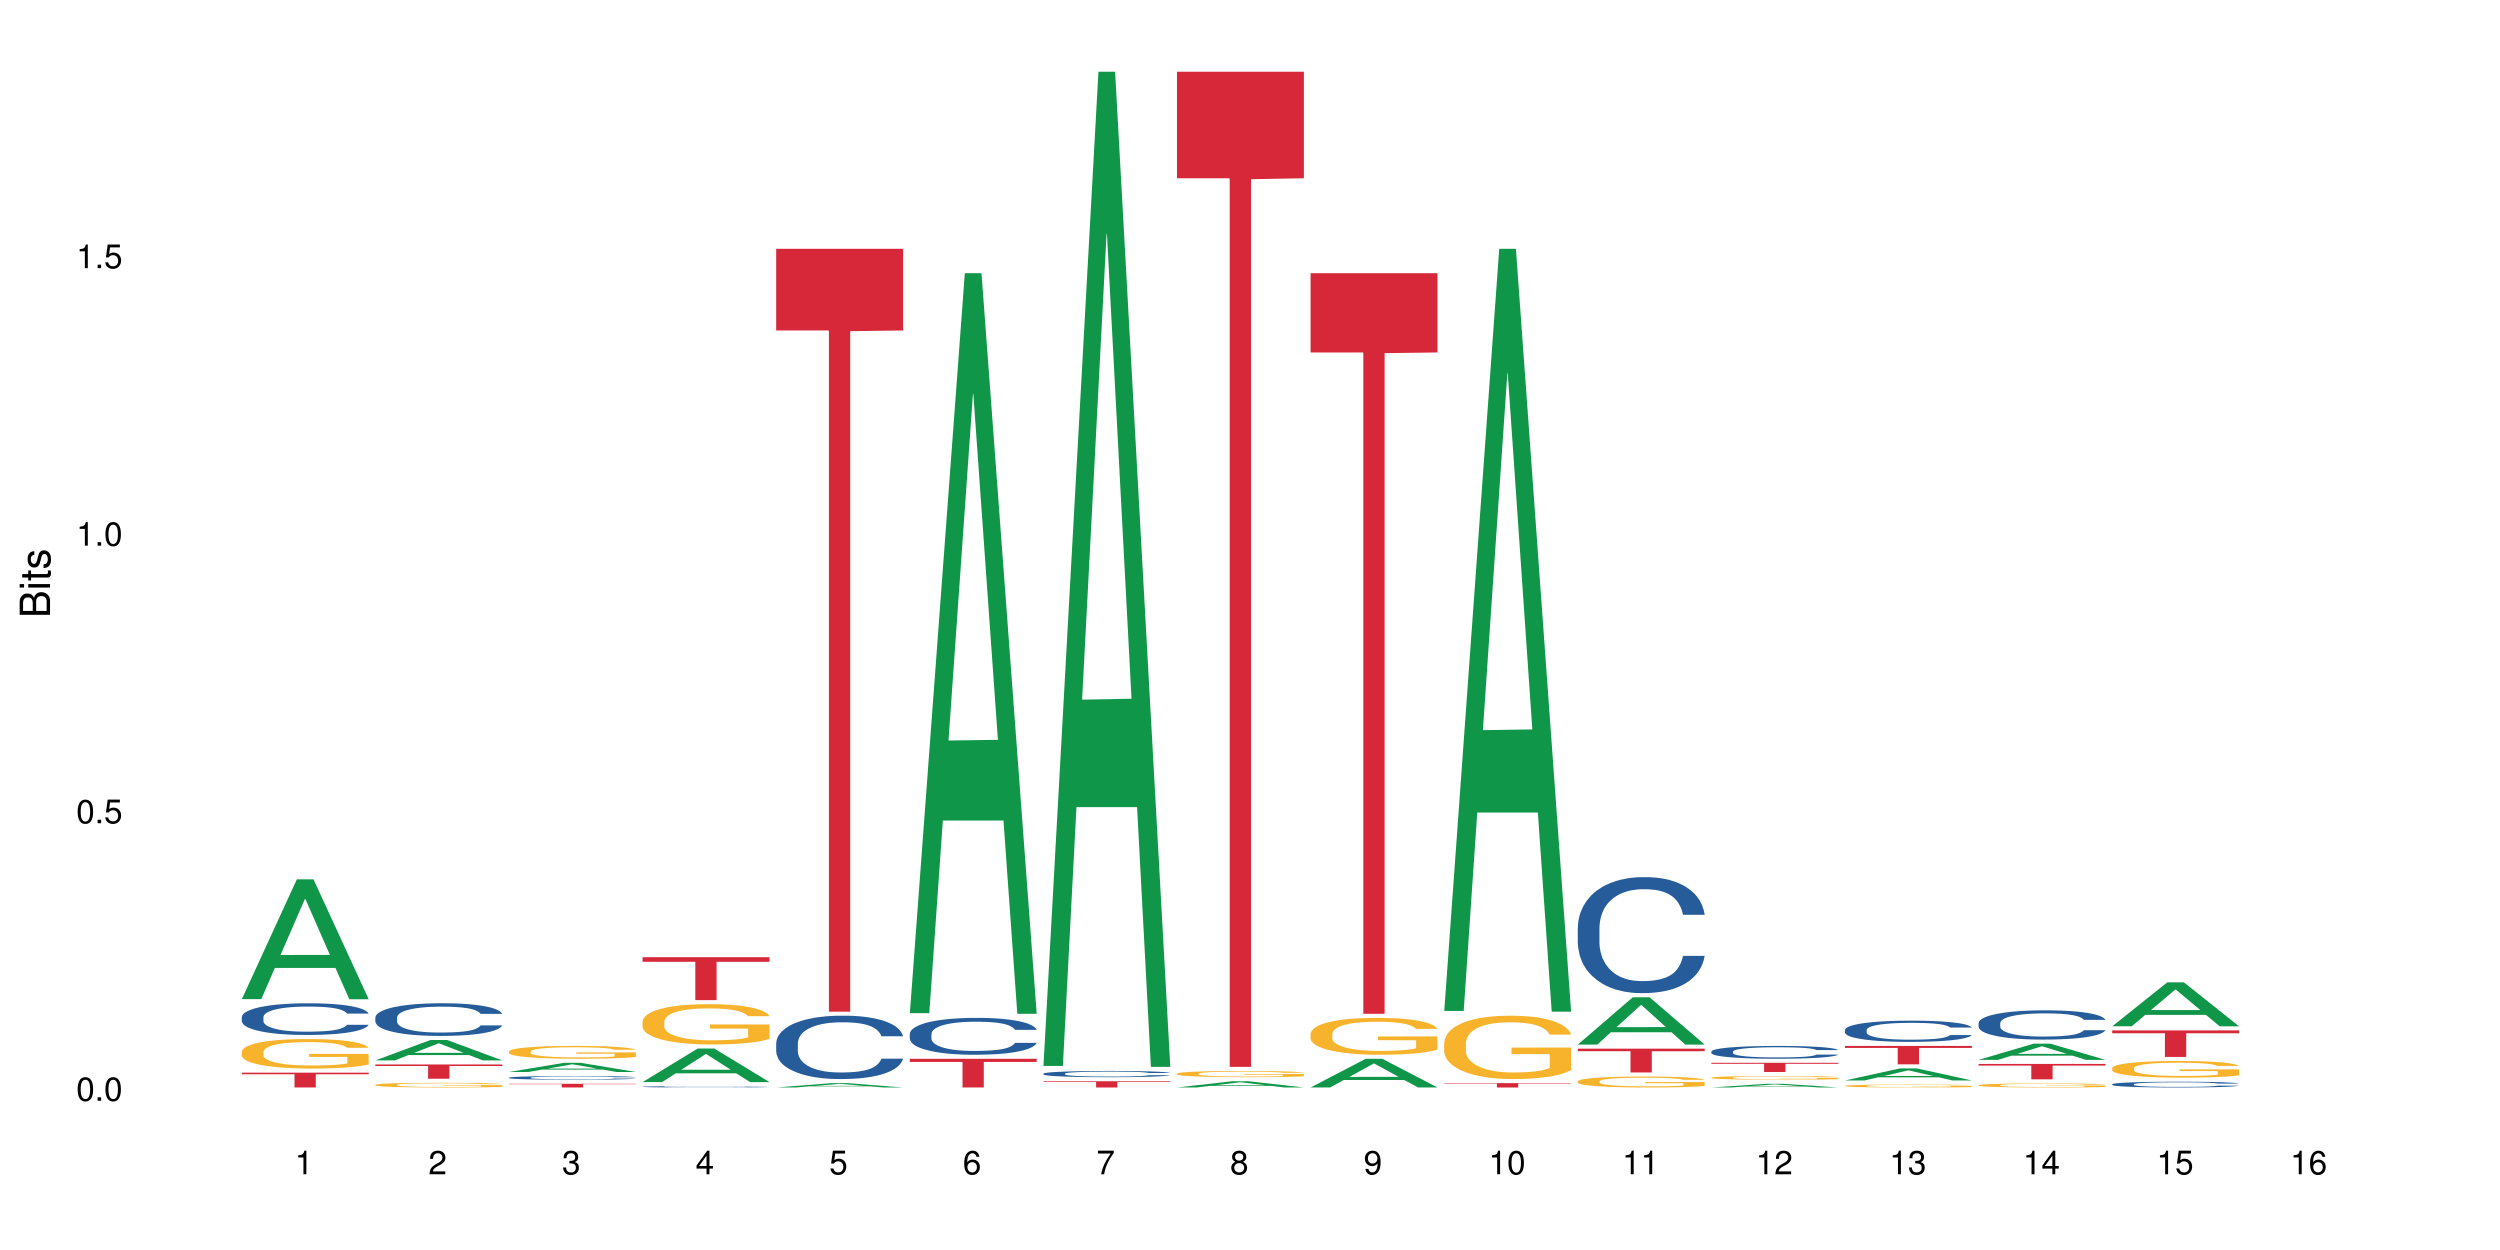<?xml version="1.0" encoding="UTF-8"?>
<svg xmlns="http://www.w3.org/2000/svg" xmlns:xlink="http://www.w3.org/1999/xlink" width="720pt" height="360pt" viewBox="0 0 720 360" version="1.1">
<defs>
<g>
<symbol overflow="visible" id="glyph0-0">
<path style="stroke:none;" d=""/>
</symbol>
<symbol overflow="visible" id="glyph0-1">
<path style="stroke:none;" d="M 2.641 -6.797 C 2 -6.797 1.422 -6.531 1.078 -6.047 C 0.641 -5.453 0.406 -4.547 0.406 -3.297 C 0.406 -1 1.188 0.219 2.641 0.219 C 4.078 0.219 4.859 -1 4.859 -3.234 C 4.859 -4.562 4.656 -5.438 4.203 -6.047 C 3.844 -6.531 3.281 -6.797 2.641 -6.797 Z M 2.641 -6.047 C 3.547 -6.047 4 -5.125 4 -3.312 C 4 -1.375 3.562 -0.484 2.625 -0.484 C 1.734 -0.484 1.281 -1.422 1.281 -3.281 C 1.281 -5.141 1.734 -6.047 2.641 -6.047 Z M 2.641 -6.047 "/>
</symbol>
<symbol overflow="visible" id="glyph0-2">
<path style="stroke:none;" d="M 1.828 -1 L 0.828 -1 L 0.828 0 L 1.828 0 Z M 1.828 -1 "/>
</symbol>
<symbol overflow="visible" id="glyph0-3">
<path style="stroke:none;" d="M 4.562 -6.797 L 1.062 -6.797 L 0.547 -3.094 L 1.328 -3.094 C 1.719 -3.562 2.047 -3.734 2.578 -3.734 C 3.484 -3.734 4.062 -3.109 4.062 -2.094 C 4.062 -1.125 3.484 -0.531 2.578 -0.531 C 1.828 -0.531 1.375 -0.906 1.188 -1.672 L 0.328 -1.672 C 0.453 -1.109 0.547 -0.844 0.75 -0.594 C 1.125 -0.078 1.828 0.219 2.594 0.219 C 3.969 0.219 4.922 -0.781 4.922 -2.219 C 4.922 -3.562 4.031 -4.484 2.719 -4.484 C 2.25 -4.484 1.859 -4.359 1.469 -4.062 L 1.734 -5.969 L 4.562 -5.969 Z M 4.562 -6.797 "/>
</symbol>
<symbol overflow="visible" id="glyph0-4">
<path style="stroke:none;" d="M 2.484 -4.844 L 2.484 0 L 3.328 0 L 3.328 -6.797 L 2.766 -6.797 C 2.469 -5.75 2.281 -5.609 0.984 -5.453 L 0.984 -4.844 Z M 2.484 -4.844 "/>
</symbol>
<symbol overflow="visible" id="glyph0-5">
<path style="stroke:none;" d="M 4.859 -0.828 L 1.281 -0.828 C 1.359 -1.391 1.672 -1.75 2.5 -2.234 L 3.469 -2.75 C 4.406 -3.266 4.906 -3.969 4.906 -4.812 C 4.906 -5.375 4.672 -5.906 4.266 -6.266 C 3.859 -6.625 3.375 -6.797 2.719 -6.797 C 1.859 -6.797 1.219 -6.5 0.844 -5.922 C 0.609 -5.562 0.5 -5.125 0.484 -4.438 L 1.328 -4.438 C 1.359 -4.906 1.406 -5.188 1.531 -5.406 C 1.75 -5.812 2.188 -6.062 2.703 -6.062 C 3.469 -6.062 4.031 -5.516 4.031 -4.781 C 4.031 -4.25 3.719 -3.797 3.125 -3.438 L 2.234 -2.938 C 0.812 -2.141 0.406 -1.5 0.328 0 L 4.859 0 Z M 4.859 -0.828 "/>
</symbol>
<symbol overflow="visible" id="glyph0-6">
<path style="stroke:none;" d="M 2.125 -3.125 L 2.578 -3.125 C 3.516 -3.125 3.984 -2.703 3.984 -1.891 C 3.984 -1.031 3.469 -0.531 2.578 -0.531 C 1.656 -0.531 1.203 -0.984 1.156 -1.969 L 0.312 -1.969 C 0.344 -1.422 0.438 -1.078 0.609 -0.766 C 0.953 -0.109 1.625 0.219 2.547 0.219 C 3.953 0.219 4.859 -0.609 4.859 -1.906 C 4.859 -2.766 4.516 -3.25 3.703 -3.516 C 4.344 -3.766 4.656 -4.25 4.656 -4.938 C 4.656 -6.109 3.875 -6.797 2.578 -6.797 C 1.203 -6.797 0.484 -6.047 0.453 -4.609 L 1.297 -4.609 C 1.312 -5.016 1.344 -5.25 1.453 -5.453 C 1.641 -5.828 2.062 -6.062 2.594 -6.062 C 3.344 -6.062 3.797 -5.625 3.797 -4.906 C 3.797 -4.422 3.609 -4.141 3.25 -3.984 C 3.016 -3.891 2.719 -3.844 2.125 -3.844 Z M 2.125 -3.125 "/>
</symbol>
<symbol overflow="visible" id="glyph0-7">
<path style="stroke:none;" d="M 3.141 -1.625 L 3.141 0 L 3.984 0 L 3.984 -1.625 L 4.984 -1.625 L 4.984 -2.391 L 3.984 -2.391 L 3.984 -6.797 L 3.359 -6.797 L 0.266 -2.516 L 0.266 -1.625 Z M 3.141 -2.391 L 1 -2.391 L 3.141 -5.359 Z M 3.141 -2.391 "/>
</symbol>
<symbol overflow="visible" id="glyph0-8">
<path style="stroke:none;" d="M 4.781 -5.031 C 4.609 -6.141 3.891 -6.797 2.844 -6.797 C 2.094 -6.797 1.422 -6.438 1.031 -5.828 C 0.609 -5.172 0.406 -4.344 0.406 -3.094 C 0.406 -1.953 0.578 -1.234 0.984 -0.625 C 1.359 -0.078 1.953 0.219 2.703 0.219 C 3.984 0.219 4.922 -0.734 4.922 -2.078 C 4.922 -3.344 4.062 -4.234 2.844 -4.234 C 2.172 -4.234 1.641 -3.969 1.281 -3.469 C 1.281 -5.125 1.828 -6.047 2.797 -6.047 C 3.391 -6.047 3.797 -5.672 3.938 -5.031 Z M 2.734 -3.484 C 3.547 -3.484 4.062 -2.922 4.062 -2 C 4.062 -1.156 3.484 -0.531 2.703 -0.531 C 1.922 -0.531 1.328 -1.188 1.328 -2.047 C 1.328 -2.891 1.906 -3.484 2.734 -3.484 Z M 2.734 -3.484 "/>
</symbol>
<symbol overflow="visible" id="glyph0-9">
<path style="stroke:none;" d="M 4.984 -6.797 L 0.438 -6.797 L 0.438 -5.969 L 4.109 -5.969 C 2.5 -3.656 1.828 -2.234 1.328 0 L 2.219 0 C 2.594 -2.172 3.453 -4.047 4.984 -6.094 Z M 4.984 -6.797 "/>
</symbol>
<symbol overflow="visible" id="glyph0-10">
<path style="stroke:none;" d="M 3.75 -3.578 C 4.453 -4 4.688 -4.344 4.688 -4.984 C 4.688 -6.047 3.844 -6.797 2.641 -6.797 C 1.438 -6.797 0.594 -6.047 0.594 -4.984 C 0.594 -4.359 0.828 -4.016 1.516 -3.578 C 0.734 -3.203 0.359 -2.641 0.359 -1.891 C 0.359 -0.641 1.297 0.219 2.641 0.219 C 3.984 0.219 4.922 -0.641 4.922 -1.875 C 4.922 -2.641 4.531 -3.203 3.75 -3.578 Z M 2.641 -6.047 C 3.359 -6.047 3.812 -5.625 3.812 -4.969 C 3.812 -4.344 3.344 -3.922 2.641 -3.922 C 1.922 -3.922 1.453 -4.344 1.453 -4.984 C 1.453 -5.625 1.922 -6.047 2.641 -6.047 Z M 2.641 -3.203 C 3.484 -3.203 4.062 -2.672 4.062 -1.875 C 4.062 -1.062 3.484 -0.531 2.625 -0.531 C 1.797 -0.531 1.219 -1.078 1.219 -1.875 C 1.219 -2.672 1.797 -3.203 2.641 -3.203 Z M 2.641 -3.203 "/>
</symbol>
<symbol overflow="visible" id="glyph0-11">
<path style="stroke:none;" d="M 0.516 -1.547 C 0.672 -0.438 1.406 0.219 2.438 0.219 C 3.188 0.219 3.859 -0.141 4.266 -0.75 C 4.688 -1.406 4.891 -2.25 4.891 -3.484 C 4.891 -4.625 4.703 -5.359 4.312 -5.953 C 3.938 -6.5 3.344 -6.797 2.594 -6.797 C 1.297 -6.797 0.359 -5.844 0.359 -4.516 C 0.359 -3.25 1.234 -2.344 2.453 -2.344 C 3.094 -2.344 3.562 -2.578 4.016 -3.109 C 4 -1.453 3.469 -0.531 2.5 -0.531 C 1.906 -0.531 1.484 -0.906 1.359 -1.547 Z M 2.578 -6.062 C 3.375 -6.062 3.969 -5.406 3.969 -4.531 C 3.969 -3.688 3.375 -3.094 2.547 -3.094 C 1.734 -3.094 1.234 -3.672 1.234 -4.578 C 1.234 -5.438 1.797 -6.062 2.578 -6.062 Z M 2.578 -6.062 "/>
</symbol>
<symbol overflow="visible" id="glyph1-0">
<path style="stroke:none;" d=""/>
</symbol>
<symbol overflow="visible" id="glyph1-1">
<path style="stroke:none;" d="M 0 -0.953 L 0 -4.891 C 0 -5.719 -0.234 -6.344 -0.734 -6.797 C -1.188 -7.234 -1.812 -7.469 -2.5 -7.469 C -3.547 -7.469 -4.188 -7 -4.625 -5.875 C -4.984 -6.672 -5.641 -7.094 -6.531 -7.094 C -7.156 -7.094 -7.734 -6.859 -8.141 -6.391 C -8.562 -5.938 -8.75 -5.344 -8.75 -4.5 L -8.75 -0.953 Z M -4.984 -2.062 L -7.766 -2.062 L -7.766 -4.219 C -7.766 -4.844 -7.688 -5.203 -7.453 -5.5 C -7.219 -5.812 -6.859 -5.969 -6.375 -5.969 C -5.906 -5.969 -5.531 -5.812 -5.297 -5.5 C -5.062 -5.203 -4.984 -4.844 -4.984 -4.219 Z M -0.984 -2.062 L -4 -2.062 L -4 -4.781 C -4 -5.328 -3.859 -5.688 -3.578 -5.953 C -3.297 -6.219 -2.922 -6.359 -2.484 -6.359 C -2.062 -6.359 -1.688 -6.219 -1.406 -5.953 C -1.109 -5.688 -0.984 -5.328 -0.984 -4.781 Z M -0.984 -2.062 "/>
</symbol>
<symbol overflow="visible" id="glyph1-2">
<path style="stroke:none;" d="M -6.281 -1.797 L -6.281 -0.797 L 0 -0.797 L 0 -1.797 Z M -8.75 -1.797 L -8.75 -0.797 L -7.484 -0.797 L -7.484 -1.797 Z M -8.75 -1.797 "/>
</symbol>
<symbol overflow="visible" id="glyph1-3">
<path style="stroke:none;" d="M -6.281 -3.047 L -6.281 -2.016 L -8.016 -2.016 L -8.016 -1.016 L -6.281 -1.016 L -6.281 -0.172 L -5.469 -0.172 L -5.469 -1.016 L -0.719 -1.016 C -0.078 -1.016 0.281 -1.453 0.281 -2.234 C 0.281 -2.469 0.25 -2.719 0.188 -3.047 L -0.641 -3.047 C -0.609 -2.922 -0.594 -2.766 -0.594 -2.562 C -0.594 -2.141 -0.719 -2.016 -1.156 -2.016 L -5.469 -2.016 L -5.469 -3.047 Z M -6.281 -3.047 "/>
</symbol>
<symbol overflow="visible" id="glyph1-4">
<path style="stroke:none;" d="M -4.531 -5.25 C -5.766 -5.25 -6.469 -4.422 -6.469 -2.969 C -6.469 -1.516 -5.719 -0.562 -4.547 -0.562 C -3.562 -0.562 -3.094 -1.062 -2.734 -2.562 L -2.516 -3.484 C -2.344 -4.188 -2.094 -4.469 -1.625 -4.469 C -1.047 -4.469 -0.641 -3.875 -0.641 -3 C -0.641 -2.453 -0.797 -2 -1.062 -1.75 C -1.25 -1.594 -1.422 -1.531 -1.875 -1.469 L -1.875 -0.406 C -0.422 -0.453 0.281 -1.266 0.281 -2.922 C 0.281 -4.5 -0.5 -5.516 -1.719 -5.516 C -2.656 -5.516 -3.172 -4.984 -3.469 -3.734 L -3.703 -2.766 C -3.891 -1.953 -4.156 -1.609 -4.594 -1.609 C -5.172 -1.609 -5.547 -2.125 -5.547 -2.938 C -5.547 -3.75 -5.203 -4.172 -4.531 -4.203 Z M -4.531 -5.25 "/>
</symbol>
</g>
</defs>
<g id="surface63222">
<rect x="0" y="0" width="720" height="360" style="fill:rgb(100%,100%,100%);fill-opacity:1;stroke:none;"/>
<path style=" stroke:none;fill-rule:nonzero;fill:rgb(6.275%,58.824%,28.235%);fill-opacity:1;" d="M 69.629 287.75 L 69.668 287.715 L 85.484 253.254 L 90.289 253.254 L 106.184 287.781 L 100.598 287.781 L 96.613 278.77 L 79.156 278.77 L 75.254 287.75 L 69.629 287.75 L 80.836 275.039 L 95.012 275.008 L 87.945 258.895 L 87.867 258.863 L 87.789 258.961 L 80.797 275.008 L 80.836 275.039 Z M 69.629 287.75 "/>
<path style=" stroke:none;fill-rule:nonzero;fill:rgb(14.51%,36.078%,60%);fill-opacity:1;" d="M 69.629 292.922 L 69.676 292.91 L 69.676 292.711 L 69.809 292.395 L 70.121 291.996 L 70.434 291.723 L 71.234 291.23 L 72.348 290.754 L 73.508 290.387 L 74.355 290.172 L 75.113 290.004 L 76.852 289.695 L 77.965 289.539 L 79.168 289.398 L 80.641 289.254 L 81.711 289.172 L 84.117 289.039 L 85.898 288.98 L 87.281 288.957 L 90.27 288.957 L 92.051 288.988 L 93.344 289.031 L 94.77 289.098 L 95.973 289.172 L 98.07 289.355 L 99.941 289.59 L 100.789 289.723 L 102.125 289.98 L 103.152 290.23 L 103.863 290.445 L 104.668 290.754 L 105.379 291.129 L 105.914 291.555 L 106.184 291.914 L 99.941 291.914 L 99.629 291.578 L 99.273 291.32 L 98.605 290.98 L 97.938 290.738 L 97 290.496 L 96.152 290.34 L 94.992 290.18 L 93.969 290.078 L 92.898 290.004 L 91.875 289.957 L 89.91 289.906 L 87.637 289.906 L 86.793 289.922 L 85.055 289.988 L 84.117 290.047 L 82.781 290.164 L 81.844 290.273 L 80.73 290.438 L 79.973 290.578 L 79.035 290.797 L 78.367 290.988 L 77.609 291.262 L 77.164 291.473 L 76.762 291.703 L 76.406 291.98 L 76.137 292.27 L 75.961 292.578 L 75.871 292.879 L 75.871 294.168 L 75.961 294.469 L 76.184 294.82 L 76.762 295.328 L 77.609 295.77 L 78.59 296.117 L 79.527 296.367 L 80.059 296.484 L 80.773 296.617 L 81.887 296.785 L 83.492 296.953 L 84.43 297.02 L 85.855 297.086 L 87.328 297.117 L 89.289 297.117 L 91.027 297.086 L 92.184 297.043 L 93.391 296.977 L 95.039 296.836 L 96.062 296.703 L 96.953 296.543 L 97.625 296.387 L 98.07 296.254 L 98.738 295.992 L 99.273 295.711 L 99.676 295.418 L 99.941 295.137 L 106.184 295.137 L 105.914 295.469 L 105.516 295.793 L 105.113 296.035 L 104.488 296.328 L 103.773 296.586 L 102.75 296.875 L 101.902 297.066 L 100.789 297.277 L 99.762 297.434 L 98.648 297.578 L 97 297.742 L 95.93 297.828 L 94.77 297.902 L 93.391 297.969 L 91.648 298.027 L 89.777 298.059 L 88.039 298.066 L 86.168 298.051 L 84.785 298.02 L 82.957 297.941 L 80.684 297.793 L 79.035 297.633 L 77.742 297.477 L 76.629 297.309 L 75.379 297.086 L 73.773 296.719 L 72.793 296.434 L 72.125 296.203 L 71.367 295.879 L 70.832 295.586 L 70.207 295.121 L 69.762 294.527 L 69.629 294.07 Z M 69.629 292.922 "/>
<path style=" stroke:none;fill-rule:nonzero;fill:rgb(96.863%,70.196%,16.863%);fill-opacity:1;" d="M 69.629 302.887 L 69.676 302.879 L 69.676 302.723 L 69.852 302.375 L 70.297 301.891 L 70.879 301.496 L 71.5 301.184 L 71.902 301.023 L 72.57 300.789 L 73.152 300.617 L 74.621 300.27 L 76.496 299.941 L 77.52 299.801 L 78.68 299.672 L 80.328 299.523 L 81.086 299.469 L 83.402 299.344 L 86.035 299.266 L 88.93 299.242 L 90.27 299.25 L 92.098 299.281 L 94.594 299.367 L 96.02 299.445 L 97.133 299.523 L 98.293 299.625 L 99.719 299.777 L 101.055 299.965 L 102.125 300.152 L 103.195 300.383 L 104.086 300.633 L 104.844 300.906 L 105.516 301.23 L 105.914 301.504 L 106.184 301.773 L 99.984 301.773 L 99.629 301.504 L 99.227 301.293 L 98.559 301.039 L 97.891 300.852 L 97.223 300.703 L 95.973 300.5 L 94.906 300.375 L 93.566 300.27 L 92.273 300.199 L 90.805 300.152 L 89.91 300.137 L 87.551 300.137 L 85.41 300.191 L 84.16 300.254 L 83.27 300.316 L 82.023 300.43 L 81.266 300.523 L 80.816 300.586 L 79.48 300.828 L 78.59 301.047 L 78.098 301.191 L 77.477 301.426 L 77.027 301.637 L 76.539 301.945 L 76.27 302.18 L 75.914 302.707 L 75.871 304.105 L 76.004 304.402 L 76.27 304.719 L 76.629 305 L 77.164 305.293 L 77.699 305.52 L 78.633 305.824 L 79.438 306.023 L 80.059 306.156 L 81.266 306.367 L 81.754 306.438 L 82.914 306.578 L 84.117 306.684 L 85.59 306.777 L 86.703 306.824 L 88.484 306.863 L 90.758 306.863 L 93.434 306.816 L 95.129 306.754 L 96.285 306.691 L 97.043 306.641 L 97.98 306.555 L 98.648 306.477 L 99.273 306.391 L 100.031 306.258 L 100.031 304.402 L 89.02 304.395 L 89.02 303.523 L 106.137 303.516 L 106.184 306.555 L 105.246 306.762 L 104.086 306.965 L 102.973 307.121 L 101.812 307.254 L 100.164 307.398 L 98.828 307.492 L 96.777 307.602 L 94.906 307.672 L 92.941 307.719 L 91.203 307.742 L 89.152 307.75 L 87.328 307.734 L 85.363 307.688 L 83.805 307.625 L 82.379 307.547 L 80.953 307.445 L 79.168 307.285 L 78.012 307.152 L 76.805 306.988 L 75.602 306.793 L 74.531 306.586 L 73.82 306.422 L 73.105 306.234 L 72.348 306 L 71.637 305.738 L 71.102 305.496 L 70.609 305.227 L 70.254 304.969 L 69.898 304.617 L 69.719 304.34 L 69.629 304.098 Z M 69.629 302.887 "/>
<path style=" stroke:none;fill-rule:nonzero;fill:rgb(83.922%,15.686%,22.353%);fill-opacity:1;" d="M 69.629 308.926 L 106.184 308.926 L 106.184 309.383 L 90.949 309.387 L 90.949 313.195 L 84.82 313.195 L 84.82 309.391 L 84.73 309.383 L 69.629 309.383 Z M 69.629 308.926 "/>
<path style=" stroke:none;fill-rule:nonzero;fill:rgb(6.275%,58.824%,28.235%);fill-opacity:1;" d="M 108.105 305.387 L 108.145 305.383 L 123.961 299.52 L 128.766 299.52 L 144.66 305.395 L 139.074 305.395 L 135.09 303.859 L 117.637 303.859 L 113.73 305.387 L 108.105 305.387 L 119.312 303.227 L 133.492 303.219 L 126.422 300.48 L 126.344 300.473 L 126.266 300.488 L 119.273 303.219 L 119.312 303.227 Z M 108.105 305.387 "/>
<path style=" stroke:none;fill-rule:nonzero;fill:rgb(14.51%,36.078%,60%);fill-opacity:1;" d="M 108.105 293.035 L 108.152 293.027 L 108.152 292.82 L 108.285 292.496 L 108.598 292.082 L 108.91 291.801 L 109.711 291.293 L 110.824 290.805 L 111.984 290.426 L 112.832 290.203 L 113.59 290.031 L 115.328 289.711 L 116.441 289.551 L 117.645 289.402 L 119.117 289.258 L 120.188 289.172 L 122.594 289.035 L 124.375 288.973 L 125.758 288.949 L 128.746 288.949 L 130.527 288.98 L 131.82 289.023 L 133.246 289.094 L 134.453 289.172 L 136.547 289.359 L 138.418 289.602 L 139.266 289.738 L 140.602 290.004 L 141.629 290.262 L 142.34 290.484 L 143.145 290.805 L 143.855 291.191 L 144.391 291.629 L 144.66 291.996 L 138.418 291.996 L 138.105 291.652 L 137.75 291.387 L 137.082 291.035 L 136.414 290.785 L 135.477 290.535 L 134.629 290.375 L 133.469 290.211 L 132.445 290.105 L 131.375 290.031 L 130.352 289.977 L 128.391 289.926 L 126.117 289.926 L 125.27 289.945 L 123.531 290.012 L 122.594 290.074 L 121.258 290.191 L 120.32 290.305 L 119.207 290.477 L 118.449 290.621 L 117.512 290.848 L 116.844 291.043 L 116.086 291.328 L 115.641 291.543 L 115.238 291.781 L 114.883 292.066 L 114.613 292.367 L 114.438 292.684 L 114.348 292.992 L 114.348 294.324 L 114.438 294.633 L 114.66 294.996 L 115.238 295.52 L 116.086 295.973 L 117.066 296.336 L 118.004 296.594 L 118.539 296.711 L 119.25 296.852 L 120.363 297.023 L 121.969 297.195 L 122.906 297.262 L 124.332 297.332 L 125.805 297.367 L 127.766 297.367 L 129.504 297.332 L 130.664 297.289 L 131.867 297.219 L 133.516 297.074 L 134.539 296.938 L 135.434 296.773 L 136.102 296.609 L 136.547 296.473 L 137.215 296.207 L 137.75 295.914 L 138.152 295.613 L 138.418 295.32 L 144.66 295.32 L 144.391 295.664 L 143.992 296 L 143.59 296.25 L 142.965 296.551 L 142.254 296.816 L 141.227 297.117 L 140.379 297.312 L 139.266 297.527 L 138.242 297.691 L 137.125 297.84 L 135.477 298.008 L 134.406 298.094 L 133.246 298.172 L 131.867 298.242 L 130.129 298.301 L 128.254 298.336 L 126.516 298.344 L 124.645 298.328 L 123.262 298.293 L 121.434 298.215 L 119.16 298.062 L 117.512 297.898 L 116.219 297.734 L 115.105 297.562 L 113.855 297.332 L 112.254 296.953 L 111.27 296.66 L 110.602 296.422 L 109.844 296.086 L 109.309 295.785 L 108.688 295.305 L 108.238 294.695 L 108.105 294.223 Z M 108.105 293.035 "/>
<path style=" stroke:none;fill-rule:nonzero;fill:rgb(96.863%,70.196%,16.863%);fill-opacity:1;" d="M 108.105 312.43 L 108.152 312.426 L 108.152 312.402 L 108.328 312.348 L 108.773 312.273 L 109.355 312.211 L 109.98 312.16 L 110.379 312.133 L 111.047 312.098 L 111.629 312.07 L 113.098 312.016 L 114.973 311.965 L 115.996 311.941 L 117.156 311.922 L 118.805 311.898 L 119.562 311.891 L 121.879 311.871 L 124.512 311.855 L 128.746 311.855 L 130.574 311.859 L 133.07 311.875 L 134.496 311.887 L 135.609 311.898 L 136.77 311.914 L 138.195 311.938 L 139.531 311.969 L 140.602 311.996 L 141.672 312.035 L 142.562 312.074 L 143.32 312.117 L 143.992 312.168 L 144.391 312.211 L 144.66 312.254 L 138.465 312.254 L 138.105 312.211 L 137.707 312.176 L 137.035 312.137 L 136.367 312.105 L 135.699 312.082 L 134.453 312.051 L 133.383 312.031 L 132.043 312.016 L 130.75 312.004 L 129.281 311.996 L 126.027 311.996 L 123.887 312.004 L 122.637 312.012 L 121.746 312.023 L 120.5 312.043 L 119.742 312.055 L 119.297 312.066 L 117.957 312.105 L 117.066 312.137 L 116.574 312.16 L 115.953 312.199 L 115.508 312.23 L 115.016 312.281 L 114.75 312.316 L 114.391 312.398 L 114.348 312.621 L 114.48 312.668 L 114.75 312.719 L 115.105 312.762 L 115.641 312.809 L 116.176 312.844 L 117.109 312.891 L 117.914 312.922 L 118.539 312.945 L 119.742 312.977 L 120.23 312.988 L 121.391 313.012 L 122.594 313.027 L 124.066 313.043 L 125.18 313.051 L 126.961 313.055 L 129.234 313.055 L 131.91 313.047 L 133.605 313.039 L 134.762 313.027 L 135.52 313.02 L 136.457 313.008 L 137.125 312.996 L 137.75 312.98 L 138.508 312.961 L 138.508 312.668 L 127.496 312.668 L 127.496 312.527 L 144.613 312.527 L 144.66 313.008 L 143.723 313.039 L 142.562 313.07 L 141.449 313.098 L 140.289 313.117 L 138.641 313.141 L 137.305 313.156 L 135.254 313.172 L 133.383 313.184 L 131.422 313.191 L 129.68 313.195 L 125.805 313.195 L 123.844 313.188 L 122.281 313.176 L 120.855 313.164 L 119.43 313.148 L 117.645 313.121 L 116.488 313.102 L 115.285 313.074 L 114.078 313.047 L 113.012 313.012 L 111.582 312.957 L 110.824 312.922 L 110.113 312.879 L 109.578 312.84 L 109.086 312.797 L 108.73 312.758 L 108.375 312.703 L 108.195 312.656 L 108.105 312.621 Z M 108.105 312.43 "/>
<path style=" stroke:none;fill-rule:nonzero;fill:rgb(83.922%,15.686%,22.353%);fill-opacity:1;" d="M 108.105 306.566 L 144.66 306.566 L 144.66 307.008 L 129.426 307.012 L 129.426 310.68 L 123.297 310.68 L 123.297 307.016 L 123.207 307.008 L 108.105 307.008 Z M 108.105 306.566 "/>
<path style=" stroke:none;fill-rule:nonzero;fill:rgb(6.275%,58.824%,28.235%);fill-opacity:1;" d="M 146.582 308.727 L 146.621 308.723 L 162.438 306.094 L 167.242 306.094 L 183.137 308.727 L 177.551 308.727 L 173.57 308.039 L 156.113 308.039 L 152.207 308.727 L 146.582 308.727 L 157.793 307.754 L 171.969 307.754 L 164.898 306.523 L 164.82 306.52 L 164.742 306.527 L 157.754 307.754 L 157.793 307.754 Z M 146.582 308.727 "/>
<path style=" stroke:none;fill-rule:nonzero;fill:rgb(14.51%,36.078%,60%);fill-opacity:1;" d="M 146.582 310.363 L 146.629 310.363 L 146.629 310.34 L 146.762 310.305 L 147.074 310.258 L 147.387 310.223 L 148.188 310.168 L 149.301 310.113 L 150.461 310.07 L 151.309 310.043 L 152.066 310.023 L 153.805 309.988 L 154.918 309.973 L 156.121 309.953 L 157.594 309.938 L 158.664 309.93 L 161.07 309.914 L 162.855 309.906 L 164.234 309.902 L 167.223 309.902 L 169.004 309.906 L 170.297 309.91 L 171.727 309.918 L 172.93 309.93 L 175.023 309.949 L 176.895 309.977 L 177.742 309.992 L 179.078 310.023 L 180.105 310.051 L 180.82 310.078 L 181.621 310.113 L 182.336 310.156 L 182.867 310.207 L 183.137 310.246 L 176.895 310.246 L 176.582 310.207 L 176.227 310.18 L 175.559 310.137 L 174.891 310.109 L 173.953 310.082 L 173.105 310.062 L 171.949 310.047 L 170.922 310.035 L 169.852 310.023 L 168.828 310.02 L 166.867 310.012 L 164.594 310.012 L 163.746 310.016 L 162.008 310.023 L 161.07 310.031 L 159.734 310.043 L 158.797 310.055 L 157.684 310.074 L 156.926 310.094 L 155.988 310.117 L 155.32 310.141 L 154.562 310.172 L 154.117 310.195 L 153.715 310.223 L 153.359 310.254 L 153.09 310.289 L 152.914 310.324 L 152.824 310.359 L 152.824 310.508 L 152.914 310.543 L 153.137 310.586 L 153.715 310.645 L 154.562 310.695 L 155.543 310.734 L 156.48 310.766 L 157.016 310.777 L 157.727 310.793 L 158.844 310.812 L 160.445 310.832 L 161.383 310.84 L 162.809 310.848 L 164.281 310.852 L 166.242 310.852 L 167.98 310.848 L 169.141 310.844 L 170.344 310.836 L 171.992 310.82 L 173.016 310.805 L 173.91 310.785 L 174.578 310.766 L 175.023 310.75 L 175.691 310.723 L 176.227 310.688 L 176.629 310.652 L 176.895 310.621 L 183.137 310.621 L 182.867 310.66 L 182.469 310.699 L 182.066 310.727 L 181.441 310.758 L 180.73 310.789 L 179.703 310.824 L 178.855 310.848 L 177.742 310.871 L 176.719 310.887 L 175.602 310.906 L 173.953 310.926 L 172.883 310.934 L 171.727 310.941 L 170.344 310.949 L 168.605 310.957 L 166.73 310.961 L 163.121 310.961 L 161.738 310.957 L 159.91 310.949 L 157.637 310.93 L 155.988 310.91 L 154.695 310.895 L 153.582 310.875 L 152.332 310.848 L 150.73 310.805 L 149.75 310.773 L 149.078 310.746 L 148.32 310.707 L 147.785 310.672 L 147.164 310.621 L 146.719 310.551 L 146.582 310.496 Z M 146.582 310.363 "/>
<path style=" stroke:none;fill-rule:nonzero;fill:rgb(96.863%,70.196%,16.863%);fill-opacity:1;" d="M 146.582 302.809 L 146.629 302.805 L 146.629 302.738 L 146.805 302.586 L 147.25 302.379 L 147.832 302.207 L 148.457 302.074 L 148.855 302 L 149.523 301.902 L 150.105 301.828 L 151.574 301.676 L 153.449 301.535 L 154.473 301.473 L 155.633 301.414 L 157.281 301.352 L 158.039 301.328 L 160.359 301.273 L 162.988 301.242 L 165.887 301.23 L 167.223 301.234 L 169.051 301.246 L 171.547 301.285 L 172.973 301.32 L 174.086 301.352 L 175.246 301.395 L 176.672 301.465 L 178.012 301.543 L 179.078 301.625 L 180.148 301.727 L 181.043 301.832 L 181.801 301.953 L 182.469 302.094 L 182.867 302.211 L 183.137 302.328 L 176.941 302.328 L 176.582 302.211 L 176.184 302.121 L 175.516 302.008 L 174.844 301.93 L 174.176 301.863 L 172.93 301.777 L 171.859 301.723 L 170.52 301.676 L 169.227 301.645 L 167.758 301.625 L 166.867 301.617 L 164.504 301.617 L 162.363 301.641 L 161.117 301.668 L 160.223 301.695 L 158.977 301.746 L 158.219 301.785 L 157.773 301.812 L 156.434 301.918 L 155.543 302.012 L 155.055 302.074 L 154.43 302.176 L 153.984 302.27 L 153.492 302.402 L 153.227 302.504 L 152.867 302.734 L 152.824 303.34 L 152.957 303.465 L 153.227 303.605 L 153.582 303.727 L 154.117 303.855 L 154.652 303.953 L 155.586 304.082 L 156.391 304.172 L 157.016 304.227 L 158.219 304.32 L 158.707 304.348 L 159.867 304.41 L 161.07 304.457 L 162.543 304.496 L 163.656 304.516 L 165.438 304.535 L 167.711 304.535 L 170.387 304.516 L 172.082 304.488 L 173.242 304.461 L 174 304.438 L 174.934 304.398 L 175.602 304.367 L 176.227 304.328 L 176.984 304.27 L 176.984 303.465 L 165.973 303.465 L 165.973 303.086 L 183.094 303.082 L 183.137 304.398 L 182.199 304.488 L 181.043 304.578 L 179.926 304.645 L 178.77 304.703 L 177.117 304.766 L 175.781 304.805 L 173.73 304.855 L 171.859 304.883 L 169.898 304.902 L 168.16 304.914 L 166.109 304.918 L 164.281 304.91 L 162.32 304.891 L 160.758 304.863 L 159.332 304.832 L 157.906 304.785 L 156.121 304.715 L 154.965 304.66 L 153.762 304.586 L 152.555 304.504 L 151.488 304.414 L 150.773 304.344 L 150.059 304.262 L 149.301 304.16 L 148.59 304.047 L 148.055 303.941 L 147.562 303.824 L 147.207 303.711 L 146.852 303.562 L 146.672 303.441 L 146.582 303.336 Z M 146.582 302.809 "/>
<path style=" stroke:none;fill-rule:nonzero;fill:rgb(83.922%,15.686%,22.353%);fill-opacity:1;" d="M 146.582 312.137 L 183.137 312.137 L 183.137 312.25 L 167.902 312.25 L 167.902 313.195 L 161.773 313.195 L 161.773 312.254 L 161.684 312.25 L 146.582 312.25 Z M 146.582 312.137 "/>
<path style=" stroke:none;fill-rule:nonzero;fill:rgb(6.275%,58.824%,28.235%);fill-opacity:1;" d="M 185.059 311.637 L 185.098 311.629 L 200.914 301.984 L 205.719 301.984 L 221.613 311.648 L 216.027 311.648 L 212.047 309.125 L 194.59 309.125 L 190.684 311.637 L 185.059 311.637 L 196.27 308.082 L 210.445 308.074 L 203.375 303.562 L 203.297 303.555 L 203.219 303.582 L 196.23 308.074 L 196.27 308.082 Z M 185.059 311.637 "/>
<path style=" stroke:none;fill-rule:nonzero;fill:rgb(14.51%,36.078%,60%);fill-opacity:1;" d="M 185.059 312.984 L 185.105 312.984 L 185.105 312.977 L 185.238 312.965 L 185.551 312.945 L 185.863 312.938 L 186.664 312.914 L 187.781 312.895 L 188.938 312.883 L 189.785 312.871 L 190.543 312.867 L 192.281 312.852 L 193.395 312.848 L 194.602 312.84 L 196.07 312.836 L 197.141 312.832 L 199.547 312.824 L 208.773 312.824 L 210.203 312.828 L 211.406 312.832 L 213.5 312.84 L 215.371 312.848 L 216.219 312.855 L 217.559 312.863 L 218.582 312.875 L 219.297 312.883 L 220.098 312.895 L 220.812 312.91 L 221.348 312.93 L 221.613 312.945 L 215.371 312.945 L 215.062 312.93 L 214.703 312.918 L 213.367 312.895 L 212.43 312.887 L 211.582 312.879 L 210.426 312.871 L 209.398 312.867 L 208.328 312.867 L 207.305 312.863 L 200.484 312.863 L 199.547 312.867 L 198.211 312.871 L 197.273 312.875 L 196.16 312.883 L 195.402 312.891 L 194.465 312.898 L 193.797 312.906 L 193.039 312.918 L 192.594 312.926 L 192.191 312.934 L 191.836 312.945 L 191.57 312.957 L 191.391 312.973 L 191.301 312.984 L 191.301 313.035 L 191.391 313.047 L 191.613 313.062 L 192.191 313.082 L 193.039 313.102 L 194.02 313.117 L 194.957 313.125 L 195.492 313.133 L 196.203 313.137 L 197.32 313.145 L 198.922 313.148 L 199.859 313.152 L 201.285 313.156 L 206.457 313.156 L 207.617 313.152 L 208.82 313.152 L 210.469 313.145 L 211.496 313.141 L 212.387 313.133 L 213.055 313.125 L 213.5 313.121 L 214.168 313.109 L 214.703 313.098 L 215.105 313.086 L 215.371 313.074 L 221.613 313.074 L 221.348 313.09 L 220.543 313.113 L 219.918 313.125 L 219.207 313.137 L 218.18 313.148 L 217.336 313.156 L 216.219 313.164 L 215.195 313.168 L 214.078 313.176 L 212.43 313.184 L 211.359 313.188 L 210.203 313.188 L 208.82 313.191 L 207.082 313.195 L 200.215 313.195 L 198.391 313.191 L 196.117 313.184 L 194.465 313.18 L 193.172 313.172 L 192.059 313.164 L 190.812 313.156 L 189.207 313.141 L 188.227 313.129 L 187.555 313.121 L 186.797 313.105 L 186.266 313.094 L 185.641 313.074 L 185.195 313.051 L 185.059 313.031 Z M 185.059 312.984 "/>
<path style=" stroke:none;fill-rule:nonzero;fill:rgb(96.863%,70.196%,16.863%);fill-opacity:1;" d="M 185.059 294.18 L 185.105 294.172 L 185.105 293.957 L 185.281 293.48 L 185.73 292.824 L 186.309 292.285 L 186.934 291.859 L 187.332 291.637 L 188.004 291.32 L 188.582 291.09 L 190.055 290.609 L 191.926 290.168 L 192.949 289.977 L 194.109 289.797 L 195.758 289.594 L 196.516 289.52 L 198.836 289.352 L 201.465 289.246 L 204.363 289.215 L 205.699 289.223 L 207.527 289.266 L 210.023 289.383 L 211.449 289.488 L 212.562 289.594 L 213.723 289.73 L 215.148 289.945 L 216.488 290.199 L 217.559 290.453 L 218.625 290.77 L 219.52 291.109 L 220.277 291.48 L 220.945 291.926 L 221.348 292.297 L 221.613 292.664 L 215.418 292.664 L 215.062 292.297 L 214.66 292.008 L 213.992 291.66 L 213.32 291.406 L 212.652 291.203 L 211.406 290.93 L 210.336 290.758 L 209 290.609 L 207.707 290.516 L 206.234 290.453 L 205.344 290.43 L 202.98 290.43 L 200.84 290.504 L 199.594 290.59 L 198.699 290.676 L 197.453 290.832 L 196.695 290.961 L 196.25 291.047 L 194.91 291.375 L 194.02 291.672 L 193.531 291.871 L 192.906 292.188 L 192.461 292.477 L 191.969 292.898 L 191.703 293.215 L 191.344 293.938 L 191.301 295.844 L 191.434 296.246 L 191.703 296.68 L 192.059 297.062 L 192.594 297.465 L 193.129 297.77 L 194.066 298.184 L 194.867 298.461 L 195.492 298.641 L 196.695 298.926 L 197.184 299.02 L 198.344 299.211 L 199.547 299.359 L 201.02 299.488 L 202.133 299.551 L 203.918 299.602 L 206.191 299.602 L 208.863 299.539 L 210.559 299.453 L 211.719 299.371 L 212.477 299.297 L 213.41 299.18 L 214.078 299.074 L 214.703 298.957 L 215.461 298.777 L 215.461 296.246 L 204.453 296.234 L 204.453 295.051 L 221.57 295.039 L 221.613 299.18 L 220.676 299.465 L 219.52 299.742 L 218.402 299.953 L 217.246 300.133 L 215.594 300.336 L 214.258 300.461 L 212.207 300.609 L 210.336 300.703 L 208.375 300.77 L 206.637 300.801 L 204.586 300.812 L 202.758 300.789 L 200.797 300.727 L 199.234 300.641 L 197.809 300.535 L 196.383 300.398 L 194.602 300.176 L 193.441 299.996 L 192.238 299.773 L 191.035 299.508 L 189.965 299.223 L 189.25 299 L 188.539 298.746 L 187.781 298.426 L 187.066 298.066 L 186.531 297.738 L 186.039 297.367 L 185.684 297.02 L 185.328 296.543 L 185.148 296.16 L 185.059 295.832 Z M 185.059 294.18 "/>
<path style=" stroke:none;fill-rule:nonzero;fill:rgb(83.922%,15.686%,22.353%);fill-opacity:1;" d="M 185.059 275.668 L 221.613 275.668 L 221.613 276.992 L 206.379 277.004 L 206.379 288.039 L 200.25 288.039 L 200.25 277.016 L 200.16 276.992 L 185.059 276.992 Z M 185.059 275.668 "/>
<path style=" stroke:none;fill-rule:nonzero;fill:rgb(6.275%,58.824%,28.235%);fill-opacity:1;" d="M 223.539 313.195 L 223.578 313.195 L 239.391 311.945 L 244.195 311.945 L 260.09 313.195 L 254.504 313.195 L 250.523 312.867 L 233.066 312.867 L 229.16 313.195 L 223.539 313.195 L 234.746 312.734 L 248.922 312.734 L 241.852 312.148 L 241.773 312.148 L 241.695 312.152 L 234.707 312.734 L 234.746 312.734 Z M 223.539 313.195 "/>
<path style=" stroke:none;fill-rule:nonzero;fill:rgb(14.51%,36.078%,60%);fill-opacity:1;" d="M 223.539 300.465 L 223.582 300.445 L 223.582 300.047 L 223.715 299.414 L 224.027 298.613 L 224.34 298.062 L 225.141 297.078 L 226.258 296.129 L 227.414 295.395 L 228.262 294.961 L 229.02 294.629 L 230.758 294.012 L 231.875 293.695 L 233.078 293.41 L 234.547 293.125 L 235.617 292.961 L 238.023 292.691 L 239.809 292.578 L 241.191 292.527 L 244.176 292.527 L 245.961 292.594 L 247.254 292.676 L 248.68 292.809 L 249.883 292.961 L 251.977 293.328 L 253.848 293.793 L 254.695 294.062 L 256.035 294.578 L 257.059 295.078 L 257.773 295.512 L 258.574 296.129 L 259.289 296.879 L 259.824 297.73 L 260.09 298.445 L 253.848 298.445 L 253.539 297.777 L 253.18 297.262 L 252.512 296.578 L 251.844 296.094 L 250.906 295.613 L 250.059 295.293 L 248.902 294.977 L 247.875 294.777 L 246.805 294.629 L 245.781 294.527 L 243.82 294.426 L 241.547 294.426 L 240.699 294.461 L 238.961 294.594 L 238.023 294.711 L 236.688 294.945 L 235.75 295.16 L 234.637 295.496 L 233.879 295.777 L 232.941 296.211 L 232.273 296.594 L 231.516 297.145 L 231.07 297.562 L 230.668 298.027 L 230.312 298.578 L 230.047 299.164 L 229.867 299.781 L 229.777 300.379 L 229.777 302.965 L 229.867 303.566 L 230.09 304.266 L 230.668 305.281 L 231.516 306.168 L 232.496 306.867 L 233.434 307.367 L 233.969 307.602 L 234.68 307.867 L 235.797 308.199 L 237.402 308.535 L 238.336 308.668 L 239.762 308.801 L 241.234 308.867 L 243.195 308.867 L 244.934 308.801 L 246.094 308.719 L 247.297 308.586 L 248.945 308.301 L 249.973 308.035 L 250.863 307.719 L 251.531 307.402 L 251.977 307.133 L 252.645 306.617 L 253.18 306.051 L 253.582 305.465 L 253.848 304.898 L 260.09 304.898 L 259.824 305.566 L 259.422 306.215 L 259.02 306.699 L 258.395 307.285 L 257.684 307.801 L 256.656 308.383 L 255.812 308.77 L 254.695 309.184 L 253.672 309.5 L 252.559 309.785 L 250.906 310.117 L 249.836 310.285 L 248.68 310.434 L 247.297 310.57 L 245.559 310.684 L 243.688 310.754 L 241.949 310.77 L 240.074 310.734 L 238.695 310.668 L 236.867 310.52 L 234.594 310.219 L 232.941 309.902 L 231.648 309.586 L 230.535 309.25 L 229.289 308.801 L 227.684 308.066 L 226.703 307.5 L 226.035 307.035 L 225.277 306.383 L 224.742 305.801 L 224.117 304.867 L 223.672 303.684 L 223.539 302.766 Z M 223.539 300.465 "/>
<path style=" stroke:none;fill-rule:nonzero;fill:rgb(83.922%,15.686%,22.353%);fill-opacity:1;" d="M 223.539 71.656 L 260.09 71.656 L 260.09 95.176 L 244.855 95.379 L 244.855 291.352 L 238.727 291.352 L 238.727 95.586 L 238.637 95.176 L 223.539 95.176 Z M 223.539 71.656 "/>
<path style=" stroke:none;fill-rule:nonzero;fill:rgb(6.275%,58.824%,28.235%);fill-opacity:1;" d="M 262.016 291.781 L 262.055 291.582 L 277.871 78.676 L 282.672 78.676 L 298.566 291.984 L 292.984 291.984 L 289 236.305 L 271.543 236.305 L 267.637 291.781 L 262.016 291.781 L 273.223 213.27 L 287.398 213.07 L 280.328 113.527 L 280.25 113.328 L 280.172 113.926 L 273.184 213.07 L 273.223 213.27 Z M 262.016 291.781 "/>
<path style=" stroke:none;fill-rule:nonzero;fill:rgb(14.51%,36.078%,60%);fill-opacity:1;" d="M 262.016 297.773 L 262.059 297.766 L 262.059 297.531 L 262.191 297.164 L 262.504 296.699 L 262.816 296.379 L 263.617 295.805 L 264.734 295.254 L 265.891 294.828 L 266.738 294.574 L 267.496 294.379 L 269.234 294.02 L 270.352 293.836 L 271.555 293.672 L 273.023 293.508 L 274.094 293.41 L 276.5 293.254 L 278.285 293.188 L 279.668 293.156 L 282.652 293.156 L 284.438 293.195 L 285.73 293.246 L 287.156 293.324 L 288.359 293.41 L 290.453 293.625 L 292.328 293.895 L 293.172 294.051 L 294.512 294.352 L 295.535 294.641 L 296.25 294.895 L 297.051 295.254 L 297.766 295.688 L 298.301 296.184 L 298.566 296.602 L 292.328 296.602 L 292.016 296.215 L 291.656 295.914 L 290.988 295.516 L 290.32 295.234 L 289.383 294.953 L 288.539 294.77 L 287.379 294.582 L 286.352 294.469 L 285.285 294.379 L 284.258 294.32 L 282.297 294.266 L 280.023 294.266 L 279.176 294.281 L 277.438 294.359 L 276.5 294.43 L 275.164 294.562 L 274.227 294.691 L 273.113 294.883 L 272.355 295.051 L 271.422 295.301 L 270.75 295.523 L 269.992 295.844 L 269.547 296.086 L 269.148 296.359 L 268.789 296.68 L 268.523 297.02 L 268.344 297.375 L 268.254 297.727 L 268.254 299.23 L 268.344 299.578 L 268.566 299.984 L 269.148 300.578 L 269.992 301.09 L 270.973 301.5 L 271.91 301.789 L 272.445 301.926 L 273.16 302.082 L 274.273 302.273 L 275.879 302.469 L 276.812 302.547 L 278.238 302.625 L 279.711 302.664 L 281.672 302.664 L 283.41 302.625 L 284.57 302.574 L 285.773 302.496 L 287.422 302.332 L 288.449 302.176 L 289.34 301.992 L 290.008 301.809 L 290.453 301.652 L 291.121 301.352 L 291.656 301.023 L 292.059 300.684 L 292.328 300.355 L 298.566 300.355 L 298.301 300.742 L 297.898 301.121 L 297.496 301.402 L 296.875 301.742 L 296.16 302.043 L 295.137 302.383 L 294.289 302.605 L 293.172 302.848 L 292.148 303.031 L 291.035 303.195 L 289.383 303.391 L 288.316 303.488 L 287.156 303.574 L 285.773 303.652 L 284.035 303.719 L 282.164 303.758 L 280.426 303.77 L 278.551 303.75 L 277.172 303.711 L 275.344 303.621 L 273.07 303.449 L 271.422 303.266 L 270.129 303.078 L 269.012 302.887 L 267.766 302.625 L 266.16 302.195 L 265.18 301.867 L 264.512 301.594 L 263.754 301.219 L 263.219 300.879 L 262.594 300.336 L 262.148 299.645 L 262.016 299.113 Z M 262.016 297.773 "/>
<path style=" stroke:none;fill-rule:nonzero;fill:rgb(83.922%,15.686%,22.353%);fill-opacity:1;" d="M 262.016 304.941 L 298.566 304.941 L 298.566 305.828 L 283.332 305.836 L 283.332 313.195 L 277.203 313.195 L 277.203 305.844 L 277.113 305.828 L 262.016 305.828 Z M 262.016 304.941 "/>
<path style=" stroke:none;fill-rule:nonzero;fill:rgb(6.275%,58.824%,28.235%);fill-opacity:1;" d="M 300.492 306.992 L 300.531 306.723 L 316.348 20.664 L 321.148 20.664 L 337.043 307.262 L 331.461 307.262 L 327.477 232.449 L 310.02 232.449 L 306.113 306.992 L 300.492 306.992 L 311.699 201.504 L 325.875 201.234 L 318.809 67.488 L 318.73 67.219 L 318.652 68.027 L 311.66 201.234 L 311.699 201.504 Z M 300.492 306.992 "/>
<path style=" stroke:none;fill-rule:nonzero;fill:rgb(14.51%,36.078%,60%);fill-opacity:1;" d="M 300.492 309.219 L 300.535 309.215 L 300.535 309.176 L 300.668 309.113 L 300.98 309.035 L 301.293 308.98 L 302.098 308.883 L 303.211 308.789 L 304.371 308.719 L 305.215 308.676 L 305.973 308.645 L 307.711 308.582 L 308.828 308.551 L 310.031 308.523 L 311.5 308.496 L 312.57 308.48 L 314.98 308.453 L 316.762 308.441 L 318.145 308.438 L 321.129 308.438 L 322.914 308.445 L 324.207 308.453 L 325.633 308.465 L 326.836 308.48 L 328.93 308.516 L 330.805 308.562 L 331.652 308.586 L 332.988 308.637 L 334.012 308.688 L 334.727 308.73 L 335.527 308.789 L 336.242 308.863 L 336.777 308.949 L 337.043 309.02 L 330.805 309.02 L 330.492 308.953 L 330.137 308.902 L 329.465 308.836 L 328.797 308.789 L 327.863 308.738 L 327.016 308.711 L 325.855 308.68 L 324.832 308.66 L 323.762 308.645 L 322.734 308.633 L 320.773 308.625 L 318.5 308.625 L 317.652 308.629 L 315.914 308.641 L 314.98 308.652 L 313.641 308.676 L 312.707 308.695 L 311.59 308.73 L 310.832 308.758 L 309.898 308.801 L 309.227 308.836 L 308.469 308.891 L 308.023 308.934 L 307.625 308.977 L 307.266 309.031 L 307 309.09 L 306.82 309.148 L 306.73 309.207 L 306.73 309.461 L 306.82 309.523 L 307.043 309.59 L 307.625 309.691 L 308.469 309.777 L 309.449 309.848 L 310.387 309.895 L 310.922 309.918 L 311.637 309.945 L 312.75 309.977 L 314.355 310.008 L 315.289 310.023 L 316.719 310.035 L 318.188 310.043 L 320.148 310.043 L 321.887 310.035 L 323.047 310.027 L 324.25 310.016 L 325.898 309.988 L 326.926 309.961 L 327.816 309.93 L 328.484 309.898 L 328.93 309.871 L 329.602 309.82 L 330.137 309.766 L 330.535 309.707 L 330.805 309.652 L 337.043 309.652 L 336.777 309.719 L 336.375 309.781 L 335.973 309.828 L 335.352 309.887 L 334.637 309.938 L 333.613 309.996 L 332.766 310.031 L 331.652 310.074 L 330.625 310.105 L 329.512 310.133 L 327.863 310.164 L 326.793 310.18 L 325.633 310.195 L 324.25 310.211 L 322.512 310.223 L 320.641 310.227 L 318.902 310.23 L 317.027 310.227 L 315.648 310.219 L 313.82 310.203 L 311.547 310.176 L 309.898 310.145 L 308.605 310.113 L 307.488 310.078 L 306.242 310.035 L 304.637 309.965 L 303.656 309.906 L 302.988 309.863 L 302.23 309.797 L 301.695 309.742 L 301.07 309.648 L 300.625 309.531 L 300.492 309.441 Z M 300.492 309.219 "/>
<path style=" stroke:none;fill-rule:nonzero;fill:rgb(83.922%,15.686%,22.353%);fill-opacity:1;" d="M 300.492 311.402 L 337.043 311.402 L 337.043 311.598 L 321.809 311.598 L 321.809 313.195 L 315.68 313.195 L 315.68 311.598 L 300.492 311.598 Z M 300.492 311.402 "/>
<path style=" stroke:none;fill-rule:nonzero;fill:rgb(6.275%,58.824%,28.235%);fill-opacity:1;" d="M 338.969 313.195 L 339.008 313.191 L 354.824 311.402 L 359.625 311.402 L 375.52 313.195 L 369.938 313.195 L 365.953 312.727 L 348.496 312.727 L 344.59 313.195 L 338.969 313.195 L 350.176 312.535 L 364.352 312.531 L 357.285 311.695 L 357.207 311.695 L 357.129 311.699 L 350.137 312.531 L 350.176 312.535 Z M 338.969 313.195 "/>
<path style=" stroke:none;fill-rule:nonzero;fill:rgb(96.863%,70.196%,16.863%);fill-opacity:1;" d="M 338.969 309.203 L 339.012 309.203 L 339.012 309.172 L 339.191 309.098 L 339.637 308.996 L 340.215 308.91 L 340.84 308.848 L 341.242 308.812 L 341.91 308.762 L 342.488 308.727 L 343.961 308.652 L 345.832 308.586 L 346.859 308.555 L 348.016 308.527 L 349.668 308.496 L 350.426 308.484 L 352.742 308.457 L 355.371 308.441 L 358.27 308.438 L 359.605 308.438 L 361.434 308.445 L 363.93 308.465 L 365.359 308.48 L 366.473 308.496 L 367.633 308.516 L 369.059 308.551 L 370.395 308.59 L 371.465 308.629 L 372.535 308.676 L 373.426 308.73 L 374.184 308.789 L 374.852 308.855 L 375.254 308.914 L 375.52 308.969 L 369.324 308.969 L 368.969 308.914 L 368.566 308.871 L 367.898 308.816 L 367.23 308.777 L 366.562 308.746 L 365.312 308.703 L 364.242 308.676 L 362.906 308.652 L 361.613 308.637 L 360.141 308.629 L 359.25 308.625 L 356.887 308.625 L 354.75 308.637 L 353.5 308.648 L 352.609 308.664 L 351.359 308.688 L 350.602 308.707 L 350.156 308.719 L 348.82 308.77 L 347.93 308.816 L 347.438 308.848 L 346.812 308.898 L 346.367 308.941 L 345.879 309.008 L 345.609 309.055 L 345.254 309.168 L 345.207 309.461 L 345.344 309.523 L 345.609 309.59 L 345.965 309.648 L 346.5 309.711 L 347.035 309.758 L 347.973 309.824 L 348.773 309.867 L 349.398 309.895 L 350.602 309.938 L 351.094 309.953 L 352.254 309.98 L 353.457 310.004 L 354.926 310.023 L 356.043 310.035 L 357.824 310.043 L 360.098 310.043 L 362.773 310.031 L 364.465 310.02 L 365.625 310.008 L 366.383 309.996 L 367.32 309.977 L 367.988 309.961 L 368.613 309.941 L 369.371 309.914 L 369.371 309.523 L 358.359 309.523 L 358.359 309.34 L 375.477 309.336 L 375.52 309.977 L 374.586 310.02 L 373.426 310.062 L 372.312 310.098 L 371.152 310.125 L 369.504 310.156 L 368.168 310.176 L 366.117 310.199 L 364.242 310.211 L 362.281 310.223 L 360.543 310.227 L 358.492 310.23 L 356.664 310.227 L 354.703 310.215 L 353.145 310.203 L 351.719 310.188 L 350.289 310.164 L 348.508 310.133 L 347.348 310.102 L 346.145 310.07 L 344.941 310.027 L 343.871 309.984 L 343.16 309.949 L 342.445 309.91 L 341.688 309.859 L 340.973 309.805 L 340.438 309.754 L 339.949 309.695 L 339.594 309.645 L 339.234 309.57 L 339.059 309.512 L 338.969 309.461 Z M 338.969 309.203 "/>
<path style=" stroke:none;fill-rule:nonzero;fill:rgb(83.922%,15.686%,22.353%);fill-opacity:1;" d="M 338.969 20.664 L 375.52 20.664 L 375.52 51.34 L 360.285 51.609 L 360.285 307.262 L 354.156 307.262 L 354.156 51.879 L 354.07 51.34 L 338.969 51.34 Z M 338.969 20.664 "/>
<path style=" stroke:none;fill-rule:nonzero;fill:rgb(6.275%,58.824%,28.235%);fill-opacity:1;" d="M 377.445 313.188 L 377.484 313.18 L 393.301 304.941 L 398.105 304.941 L 414 313.195 L 408.414 313.195 L 404.43 311.043 L 386.973 311.043 L 383.07 313.188 L 377.445 313.188 L 388.652 310.148 L 402.828 310.145 L 395.762 306.293 L 395.684 306.285 L 395.605 306.309 L 388.613 310.145 L 388.652 310.148 Z M 377.445 313.188 "/>
<path style=" stroke:none;fill-rule:nonzero;fill:rgb(96.863%,70.196%,16.863%);fill-opacity:1;" d="M 377.445 297.703 L 377.488 297.691 L 377.488 297.5 L 377.668 297.062 L 378.113 296.461 L 378.691 295.969 L 379.316 295.582 L 379.719 295.379 L 380.387 295.086 L 380.965 294.875 L 382.438 294.438 L 384.309 294.031 L 385.336 293.855 L 386.496 293.691 L 388.145 293.508 L 388.902 293.438 L 391.219 293.285 L 393.848 293.188 L 396.746 293.156 L 398.086 293.168 L 399.91 293.207 L 402.41 293.312 L 403.836 293.41 L 404.949 293.508 L 406.109 293.633 L 407.535 293.828 L 408.871 294.059 L 409.941 294.293 L 411.012 294.582 L 411.902 294.895 L 412.66 295.23 L 413.328 295.637 L 413.73 295.977 L 414 296.316 L 407.801 296.316 L 407.445 295.977 L 407.043 295.715 L 406.375 295.395 L 405.707 295.164 L 405.039 294.98 L 403.789 294.727 L 402.719 294.574 L 401.383 294.438 L 400.09 294.352 L 398.621 294.293 L 397.727 294.273 L 395.363 294.273 L 393.227 294.34 L 391.977 294.418 L 391.086 294.496 L 389.836 294.641 L 389.078 294.758 L 388.633 294.836 L 387.297 295.137 L 386.406 295.406 L 385.914 295.59 L 385.289 295.883 L 384.844 296.141 L 384.355 296.531 L 384.086 296.82 L 383.73 297.48 L 383.688 299.223 L 383.82 299.594 L 384.086 299.988 L 384.445 300.34 L 384.98 300.707 L 385.512 300.988 L 386.449 301.363 L 387.254 301.617 L 387.875 301.781 L 389.078 302.043 L 389.57 302.129 L 390.73 302.305 L 391.934 302.441 L 393.402 302.559 L 394.52 302.613 L 396.301 302.664 L 398.574 302.664 L 401.25 302.605 L 402.941 302.527 L 404.102 302.449 L 404.859 302.383 L 405.797 302.277 L 406.465 302.18 L 407.09 302.074 L 407.848 301.906 L 407.848 299.594 L 396.836 299.582 L 396.836 298.496 L 413.953 298.488 L 414 302.277 L 413.062 302.539 L 411.902 302.789 L 410.789 302.984 L 409.629 303.148 L 407.98 303.332 L 406.645 303.449 L 404.594 303.582 L 402.719 303.672 L 400.758 303.73 L 399.02 303.758 L 396.969 303.77 L 395.141 303.75 L 393.18 303.691 L 391.621 303.613 L 390.195 303.516 L 388.77 303.391 L 386.984 303.188 L 385.824 303.023 L 384.621 302.82 L 383.418 302.578 L 382.348 302.316 L 381.637 302.109 L 380.922 301.879 L 380.164 301.59 L 379.449 301.258 L 378.918 300.957 L 378.426 300.617 L 378.07 300.301 L 377.711 299.863 L 377.535 299.516 L 377.445 299.215 Z M 377.445 297.703 "/>
<path style=" stroke:none;fill-rule:nonzero;fill:rgb(83.922%,15.686%,22.353%);fill-opacity:1;" d="M 377.445 78.676 L 414 78.676 L 414 101.508 L 398.766 101.711 L 398.766 291.984 L 392.637 291.984 L 392.637 101.91 L 392.547 101.508 L 377.445 101.508 Z M 377.445 78.676 "/>
<path style=" stroke:none;fill-rule:nonzero;fill:rgb(6.275%,58.824%,28.235%);fill-opacity:1;" d="M 415.922 291.145 L 415.961 290.938 L 431.777 71.656 L 436.582 71.656 L 452.477 291.352 L 446.891 291.352 L 442.906 234.004 L 425.449 234.004 L 421.547 291.145 L 415.922 291.145 L 427.129 210.281 L 441.305 210.074 L 434.238 107.551 L 434.16 107.344 L 434.082 107.965 L 427.09 210.074 L 427.129 210.281 Z M 415.922 291.145 "/>
<path style=" stroke:none;fill-rule:nonzero;fill:rgb(96.863%,70.196%,16.863%);fill-opacity:1;" d="M 415.922 300.34 L 415.965 300.324 L 415.965 299.988 L 416.145 299.242 L 416.59 298.207 L 417.172 297.359 L 417.793 296.691 L 418.195 296.34 L 418.863 295.84 L 419.445 295.477 L 420.914 294.727 L 422.785 294.027 L 423.812 293.727 L 424.973 293.441 L 426.621 293.125 L 427.379 293.008 L 429.695 292.742 L 432.328 292.578 L 435.223 292.527 L 436.562 292.543 L 438.391 292.609 L 440.887 292.793 L 442.312 292.961 L 443.426 293.125 L 444.586 293.344 L 446.012 293.676 L 447.348 294.074 L 448.418 294.477 L 449.488 294.977 L 450.379 295.508 L 451.137 296.09 L 451.805 296.793 L 452.207 297.375 L 452.477 297.957 L 446.277 297.957 L 445.922 297.375 L 445.52 296.926 L 444.852 296.375 L 444.184 295.977 L 443.516 295.66 L 442.266 295.227 L 441.195 294.957 L 439.859 294.727 L 438.566 294.574 L 437.098 294.477 L 436.203 294.441 L 433.844 294.441 L 431.703 294.559 L 430.453 294.691 L 429.562 294.824 L 428.316 295.074 L 427.559 295.273 L 427.109 295.41 L 425.773 295.926 L 424.883 296.391 L 424.391 296.707 L 423.77 297.207 L 423.32 297.656 L 422.832 298.324 L 422.562 298.824 L 422.207 299.957 L 422.164 302.957 L 422.297 303.59 L 422.562 304.27 L 422.922 304.871 L 423.457 305.504 L 423.992 305.988 L 424.926 306.637 L 425.73 307.07 L 426.352 307.352 L 427.559 307.805 L 428.047 307.953 L 429.207 308.254 L 430.41 308.488 L 431.879 308.688 L 432.996 308.785 L 434.777 308.871 L 437.051 308.871 L 439.727 308.77 L 441.422 308.637 L 442.578 308.504 L 443.336 308.387 L 444.273 308.203 L 444.941 308.035 L 445.566 307.852 L 446.324 307.57 L 446.324 303.59 L 435.312 303.57 L 435.312 301.707 L 452.43 301.688 L 452.477 308.203 L 451.539 308.652 L 450.379 309.086 L 449.266 309.418 L 448.105 309.703 L 446.457 310.02 L 445.121 310.219 L 443.07 310.453 L 441.195 310.602 L 439.234 310.703 L 437.496 310.754 L 435.445 310.77 L 433.621 310.734 L 431.656 310.637 L 430.098 310.504 L 428.672 310.336 L 427.246 310.117 L 425.461 309.77 L 424.301 309.484 L 423.098 309.137 L 421.895 308.719 L 420.824 308.27 L 420.113 307.918 L 419.398 307.52 L 418.641 307.02 L 417.93 306.453 L 417.395 305.938 L 416.902 305.355 L 416.547 304.805 L 416.191 304.055 L 416.012 303.457 L 415.922 302.938 Z M 415.922 300.34 "/>
<path style=" stroke:none;fill-rule:nonzero;fill:rgb(83.922%,15.686%,22.353%);fill-opacity:1;" d="M 415.922 311.945 L 452.477 311.945 L 452.477 312.078 L 437.242 312.078 L 437.242 313.195 L 431.113 313.195 L 431.113 312.078 L 415.922 312.078 Z M 415.922 311.945 "/>
<path style=" stroke:none;fill-rule:nonzero;fill:rgb(6.275%,58.824%,28.235%);fill-opacity:1;" d="M 454.398 300.836 L 454.438 300.82 L 470.254 287.203 L 475.059 287.203 L 490.953 300.848 L 485.367 300.848 L 481.383 297.285 L 463.93 297.285 L 460.023 300.836 L 454.398 300.836 L 465.605 295.812 L 479.781 295.801 L 472.715 289.434 L 472.637 289.418 L 472.559 289.457 L 465.566 295.801 L 465.605 295.812 Z M 454.398 300.836 "/>
<path style=" stroke:none;fill-rule:nonzero;fill:rgb(14.51%,36.078%,60%);fill-opacity:1;" d="M 454.398 267.16 L 454.445 267.129 L 454.445 266.398 L 454.578 265.238 L 454.891 263.77 L 455.203 262.762 L 456.004 260.961 L 457.117 259.223 L 458.277 257.879 L 459.125 257.086 L 459.883 256.473 L 461.621 255.344 L 462.734 254.766 L 463.938 254.246 L 465.41 253.727 L 466.48 253.422 L 468.887 252.934 L 470.668 252.719 L 472.051 252.625 L 475.039 252.625 L 476.82 252.75 L 478.113 252.902 L 479.539 253.145 L 480.742 253.422 L 482.84 254.094 L 484.711 254.945 L 485.559 255.438 L 486.895 256.383 L 487.922 257.297 L 488.633 258.094 L 489.438 259.223 L 490.148 260.594 L 490.684 262.152 L 490.953 263.465 L 484.711 263.465 L 484.398 262.246 L 484.043 261.297 L 483.375 260.047 L 482.707 259.16 L 481.77 258.273 L 480.922 257.695 L 479.762 257.113 L 478.738 256.75 L 477.668 256.473 L 476.645 256.289 L 474.68 256.105 L 472.406 256.105 L 471.562 256.168 L 469.824 256.414 L 468.887 256.625 L 467.551 257.055 L 466.613 257.449 L 465.5 258.062 L 464.742 258.582 L 463.805 259.375 L 463.137 260.078 L 462.379 261.086 L 461.934 261.848 L 461.531 262.703 L 461.176 263.711 L 460.906 264.777 L 460.73 265.906 L 460.641 267.008 L 460.641 271.738 L 460.73 272.84 L 460.953 274.121 L 461.531 275.984 L 462.379 277.602 L 463.359 278.883 L 464.297 279.801 L 464.828 280.227 L 465.543 280.715 L 466.656 281.328 L 468.262 281.938 L 469.199 282.18 L 470.625 282.426 L 472.098 282.547 L 474.059 282.547 L 475.797 282.426 L 476.953 282.273 L 478.16 282.027 L 479.809 281.512 L 480.832 281.02 L 481.727 280.441 L 482.395 279.859 L 482.84 279.371 L 483.508 278.426 L 484.043 277.387 L 484.445 276.32 L 484.711 275.281 L 490.953 275.281 L 490.684 276.504 L 490.285 277.691 L 489.883 278.578 L 489.258 279.648 L 488.547 280.594 L 487.52 281.664 L 486.672 282.363 L 485.559 283.129 L 484.531 283.707 L 483.418 284.227 L 481.77 284.836 L 480.699 285.145 L 479.539 285.418 L 478.16 285.664 L 476.422 285.875 L 474.547 285.996 L 472.809 286.027 L 470.938 285.969 L 469.555 285.844 L 467.727 285.57 L 465.453 285.02 L 463.805 284.441 L 462.512 283.859 L 461.398 283.25 L 460.148 282.426 L 458.543 281.082 L 457.562 280.043 L 456.895 279.188 L 456.137 278 L 455.602 276.93 L 454.98 275.219 L 454.531 273.051 L 454.398 271.375 Z M 454.398 267.16 "/>
<path style=" stroke:none;fill-rule:nonzero;fill:rgb(96.863%,70.196%,16.863%);fill-opacity:1;" d="M 454.398 311.398 L 454.445 311.395 L 454.445 311.336 L 454.621 311.207 L 455.066 311.027 L 455.648 310.883 L 456.27 310.766 L 456.672 310.707 L 457.34 310.621 L 457.922 310.559 L 459.391 310.43 L 461.266 310.309 L 462.289 310.254 L 463.449 310.207 L 465.098 310.152 L 465.855 310.133 L 468.172 310.086 L 470.805 310.059 L 473.699 310.047 L 475.039 310.051 L 476.867 310.062 L 479.363 310.094 L 480.789 310.125 L 481.902 310.152 L 483.062 310.188 L 484.488 310.246 L 485.824 310.316 L 486.895 310.387 L 487.965 310.473 L 488.855 310.562 L 489.613 310.664 L 490.285 310.785 L 490.684 310.887 L 490.953 310.984 L 484.758 310.984 L 484.398 310.887 L 484 310.809 L 483.328 310.711 L 482.66 310.645 L 481.992 310.59 L 480.742 310.516 L 479.676 310.469 L 478.336 310.43 L 477.043 310.402 L 475.574 310.387 L 474.68 310.379 L 472.32 310.379 L 470.18 310.398 L 468.93 310.422 L 468.039 310.445 L 466.793 310.488 L 466.035 310.523 L 465.586 310.547 L 464.25 310.637 L 463.359 310.715 L 462.867 310.77 L 462.246 310.855 L 461.801 310.934 L 461.309 311.047 L 461.043 311.137 L 460.684 311.332 L 460.641 311.848 L 460.773 311.957 L 461.043 312.074 L 461.398 312.18 L 461.934 312.289 L 462.469 312.371 L 463.402 312.484 L 464.207 312.559 L 464.828 312.605 L 466.035 312.684 L 466.523 312.711 L 467.684 312.762 L 468.887 312.801 L 470.359 312.836 L 471.473 312.855 L 473.254 312.867 L 475.527 312.867 L 478.203 312.852 L 479.898 312.828 L 481.055 312.805 L 481.812 312.785 L 482.75 312.754 L 483.418 312.723 L 484.043 312.691 L 484.801 312.645 L 484.801 311.957 L 473.789 311.953 L 473.789 311.633 L 490.906 311.629 L 490.953 312.754 L 490.016 312.832 L 488.855 312.906 L 487.742 312.965 L 486.582 313.012 L 484.934 313.066 L 483.598 313.102 L 481.547 313.141 L 479.676 313.168 L 477.711 313.184 L 475.973 313.191 L 473.922 313.195 L 472.098 313.191 L 470.133 313.172 L 468.574 313.148 L 467.148 313.121 L 465.723 313.082 L 463.938 313.023 L 462.781 312.973 L 461.574 312.914 L 460.371 312.844 L 459.301 312.766 L 458.59 312.703 L 457.875 312.637 L 457.117 312.551 L 456.406 312.453 L 455.871 312.363 L 455.379 312.262 L 455.023 312.168 L 454.668 312.039 L 454.488 311.934 L 454.398 311.844 Z M 454.398 311.398 "/>
<path style=" stroke:none;fill-rule:nonzero;fill:rgb(83.922%,15.686%,22.353%);fill-opacity:1;" d="M 454.398 302.023 L 490.953 302.023 L 490.953 302.754 L 475.719 302.762 L 475.719 308.875 L 469.59 308.875 L 469.59 302.77 L 469.5 302.754 L 454.398 302.754 Z M 454.398 302.023 "/>
<path style=" stroke:none;fill-rule:nonzero;fill:rgb(6.275%,58.824%,28.235%);fill-opacity:1;" d="M 492.875 313.195 L 492.914 313.195 L 508.73 312.137 L 513.535 312.137 L 529.43 313.195 L 523.844 313.195 L 519.859 312.918 L 502.406 312.918 L 498.5 313.195 L 492.875 313.195 L 504.086 312.805 L 518.262 312.805 L 511.191 312.309 L 511.113 312.309 L 511.035 312.312 L 504.047 312.805 L 504.086 312.805 Z M 492.875 313.195 "/>
<path style=" stroke:none;fill-rule:nonzero;fill:rgb(14.51%,36.078%,60%);fill-opacity:1;" d="M 492.875 302.836 L 492.922 302.832 L 492.922 302.75 L 493.055 302.621 L 493.367 302.461 L 493.68 302.352 L 494.48 302.152 L 495.594 301.957 L 496.754 301.809 L 497.602 301.723 L 498.359 301.656 L 500.098 301.531 L 501.211 301.465 L 502.414 301.41 L 503.887 301.352 L 504.957 301.32 L 507.363 301.266 L 509.148 301.242 L 510.527 301.23 L 513.516 301.23 L 515.297 301.246 L 516.59 301.262 L 518.016 301.289 L 519.223 301.32 L 521.316 301.395 L 523.188 301.488 L 524.035 301.539 L 525.371 301.645 L 526.398 301.746 L 527.109 301.836 L 527.914 301.957 L 528.625 302.109 L 529.16 302.281 L 529.43 302.426 L 523.188 302.426 L 522.875 302.293 L 522.52 302.188 L 521.852 302.051 L 521.184 301.953 L 520.246 301.855 L 519.398 301.789 L 518.242 301.727 L 517.215 301.688 L 516.145 301.656 L 515.121 301.637 L 513.16 301.613 L 510.887 301.613 L 510.039 301.621 L 508.301 301.648 L 507.363 301.672 L 506.027 301.719 L 505.09 301.762 L 503.977 301.832 L 503.219 301.887 L 502.281 301.977 L 501.613 302.055 L 500.855 302.164 L 500.41 302.25 L 500.008 302.344 L 499.652 302.453 L 499.383 302.57 L 499.207 302.695 L 499.117 302.816 L 499.117 303.34 L 499.207 303.461 L 499.43 303.602 L 500.008 303.809 L 500.855 303.988 L 501.836 304.129 L 502.773 304.23 L 503.309 304.277 L 504.02 304.332 L 505.133 304.398 L 506.738 304.465 L 507.676 304.492 L 509.102 304.52 L 510.574 304.535 L 512.535 304.535 L 514.273 304.52 L 515.434 304.504 L 516.637 304.477 L 518.285 304.418 L 519.309 304.363 L 520.203 304.301 L 520.871 304.238 L 521.316 304.184 L 521.984 304.078 L 522.52 303.965 L 522.922 303.848 L 523.188 303.73 L 529.43 303.73 L 529.16 303.867 L 528.762 303.996 L 528.359 304.094 L 527.734 304.215 L 527.023 304.316 L 525.996 304.438 L 525.148 304.512 L 524.035 304.598 L 523.012 304.66 L 521.895 304.719 L 520.246 304.785 L 519.176 304.82 L 518.016 304.852 L 516.637 304.879 L 514.898 304.902 L 513.023 304.914 L 511.285 304.918 L 509.414 304.91 L 508.031 304.898 L 506.203 304.867 L 503.93 304.805 L 502.281 304.742 L 500.988 304.68 L 499.875 304.609 L 498.625 304.52 L 497.023 304.371 L 496.039 304.258 L 495.371 304.164 L 494.613 304.031 L 494.078 303.914 L 493.457 303.727 L 493.008 303.484 L 492.875 303.301 Z M 492.875 302.836 "/>
<path style=" stroke:none;fill-rule:nonzero;fill:rgb(96.863%,70.196%,16.863%);fill-opacity:1;" d="M 492.875 310.355 L 492.922 310.355 L 492.922 310.336 L 493.098 310.293 L 493.543 310.234 L 494.125 310.184 L 494.75 310.145 L 495.148 310.125 L 495.816 310.094 L 496.398 310.074 L 497.867 310.031 L 499.742 309.988 L 500.766 309.973 L 501.926 309.957 L 503.574 309.938 L 504.332 309.93 L 506.648 309.914 L 509.281 309.906 L 512.18 309.902 L 513.516 309.902 L 515.344 309.906 L 517.84 309.918 L 519.266 309.93 L 520.379 309.938 L 521.539 309.949 L 522.965 309.969 L 524.305 309.992 L 525.371 310.016 L 526.441 310.047 L 527.336 310.078 L 528.094 310.109 L 528.762 310.152 L 529.16 310.184 L 529.43 310.219 L 523.234 310.219 L 522.875 310.184 L 522.477 310.16 L 521.805 310.125 L 521.137 310.102 L 520.469 310.086 L 519.223 310.059 L 518.152 310.043 L 516.812 310.031 L 515.52 310.023 L 514.051 310.016 L 510.797 310.016 L 508.656 310.02 L 507.406 310.027 L 506.516 310.035 L 505.27 310.051 L 504.512 310.062 L 504.066 310.07 L 502.727 310.102 L 501.836 310.129 L 501.344 310.145 L 500.723 310.176 L 500.277 310.199 L 499.785 310.238 L 499.52 310.27 L 499.16 310.336 L 499.117 310.508 L 499.25 310.547 L 499.52 310.586 L 499.875 310.621 L 500.41 310.656 L 500.945 310.684 L 501.879 310.723 L 502.684 310.746 L 503.309 310.766 L 504.512 310.789 L 505 310.797 L 506.16 310.816 L 507.363 310.828 L 508.836 310.84 L 509.949 310.848 L 511.73 310.852 L 514.004 310.852 L 516.68 310.848 L 518.375 310.84 L 519.531 310.832 L 520.289 310.824 L 521.227 310.812 L 521.895 310.805 L 522.52 310.793 L 523.277 310.777 L 523.277 310.547 L 512.266 310.543 L 512.266 310.438 L 529.383 310.434 L 529.43 310.812 L 528.492 310.84 L 527.336 310.863 L 526.219 310.883 L 525.062 310.898 L 523.41 310.918 L 522.074 310.93 L 520.023 310.945 L 518.152 310.953 L 516.191 310.957 L 514.453 310.961 L 510.574 310.961 L 508.613 310.953 L 507.051 310.945 L 505.625 310.938 L 504.199 310.926 L 502.414 310.902 L 501.258 310.887 L 500.055 310.867 L 498.848 310.844 L 497.781 310.816 L 497.066 310.797 L 496.352 310.773 L 495.594 310.746 L 494.883 310.711 L 494.348 310.68 L 493.855 310.648 L 493.5 310.617 L 493.145 310.574 L 492.965 310.539 L 492.875 310.508 Z M 492.875 310.355 "/>
<path style=" stroke:none;fill-rule:nonzero;fill:rgb(83.922%,15.686%,22.353%);fill-opacity:1;" d="M 492.875 306.094 L 529.43 306.094 L 529.43 306.375 L 514.195 306.379 L 514.195 308.727 L 508.066 308.727 L 508.066 306.379 L 507.977 306.375 L 492.875 306.375 Z M 492.875 306.094 "/>
<path style=" stroke:none;fill-rule:nonzero;fill:rgb(6.275%,58.824%,28.235%);fill-opacity:1;" d="M 531.352 311.172 L 531.391 311.168 L 547.207 307.699 L 552.012 307.699 L 567.906 311.176 L 562.32 311.176 L 558.34 310.266 L 540.883 310.266 L 536.977 311.172 L 531.352 311.172 L 542.562 309.891 L 556.738 309.891 L 549.668 308.266 L 549.59 308.266 L 549.512 308.273 L 542.523 309.891 L 542.562 309.891 Z M 531.352 311.172 "/>
<path style=" stroke:none;fill-rule:nonzero;fill:rgb(14.51%,36.078%,60%);fill-opacity:1;" d="M 531.352 296.609 L 531.398 296.602 L 531.398 296.469 L 531.531 296.258 L 531.844 295.988 L 532.156 295.805 L 532.957 295.477 L 534.07 295.16 L 535.23 294.914 L 536.078 294.77 L 536.836 294.656 L 538.574 294.449 L 539.688 294.344 L 540.891 294.25 L 542.363 294.156 L 543.434 294.098 L 545.84 294.008 L 547.625 293.969 L 549.004 293.953 L 551.992 293.953 L 553.773 293.977 L 555.066 294.004 L 556.496 294.047 L 557.699 294.098 L 559.793 294.223 L 561.664 294.379 L 562.512 294.469 L 563.852 294.641 L 564.875 294.809 L 565.59 294.953 L 566.391 295.16 L 567.105 295.41 L 567.637 295.695 L 567.906 295.934 L 561.664 295.934 L 561.352 295.711 L 560.996 295.539 L 560.328 295.309 L 559.66 295.148 L 558.723 294.984 L 557.875 294.879 L 556.719 294.773 L 555.691 294.707 L 554.621 294.656 L 553.598 294.621 L 551.637 294.59 L 549.363 294.59 L 548.516 294.602 L 546.777 294.645 L 545.84 294.684 L 544.504 294.762 L 543.566 294.836 L 542.453 294.945 L 541.695 295.043 L 540.758 295.188 L 540.09 295.316 L 539.332 295.5 L 538.887 295.637 L 538.484 295.793 L 538.129 295.977 L 537.859 296.172 L 537.684 296.379 L 537.594 296.582 L 537.594 297.445 L 537.684 297.645 L 537.906 297.879 L 538.484 298.223 L 539.332 298.516 L 540.312 298.75 L 541.25 298.918 L 541.785 298.996 L 542.496 299.086 L 543.613 299.195 L 545.215 299.309 L 546.152 299.352 L 547.578 299.398 L 549.051 299.422 L 551.012 299.422 L 552.75 299.398 L 553.91 299.371 L 555.113 299.324 L 556.762 299.23 L 557.789 299.141 L 558.68 299.035 L 559.348 298.93 L 559.793 298.84 L 560.461 298.668 L 560.996 298.477 L 561.398 298.281 L 561.664 298.094 L 567.906 298.094 L 567.637 298.316 L 567.238 298.535 L 566.836 298.695 L 566.211 298.891 L 565.5 299.062 L 564.473 299.258 L 563.625 299.387 L 562.512 299.527 L 561.488 299.633 L 560.371 299.727 L 558.723 299.84 L 557.652 299.895 L 556.496 299.945 L 555.113 299.988 L 553.375 300.027 L 551.5 300.051 L 549.762 300.055 L 547.891 300.047 L 546.508 300.023 L 544.68 299.973 L 542.406 299.871 L 540.758 299.766 L 539.465 299.66 L 538.352 299.547 L 537.102 299.398 L 535.5 299.152 L 534.52 298.961 L 533.848 298.805 L 533.09 298.59 L 532.555 298.395 L 531.934 298.082 L 531.488 297.684 L 531.352 297.379 Z M 531.352 296.609 "/>
<path style=" stroke:none;fill-rule:nonzero;fill:rgb(96.863%,70.196%,16.863%);fill-opacity:1;" d="M 531.352 312.711 L 531.398 312.711 L 531.398 312.695 L 531.574 312.66 L 532.023 312.613 L 532.602 312.574 L 533.227 312.543 L 533.625 312.527 L 534.297 312.504 L 534.875 312.484 L 536.344 312.453 L 538.219 312.418 L 539.242 312.406 L 540.402 312.391 L 542.051 312.379 L 542.809 312.371 L 545.129 312.359 L 547.758 312.352 L 550.656 312.348 L 551.992 312.352 L 553.82 312.352 L 556.316 312.363 L 557.742 312.371 L 558.855 312.379 L 560.016 312.387 L 561.441 312.402 L 562.781 312.422 L 563.852 312.441 L 564.918 312.461 L 565.812 312.488 L 566.57 312.516 L 567.238 312.547 L 567.637 312.574 L 567.906 312.602 L 561.711 312.602 L 561.352 312.574 L 560.953 312.555 L 560.285 312.527 L 559.613 312.508 L 558.945 312.496 L 557.699 312.473 L 556.629 312.461 L 555.289 312.453 L 554 312.445 L 552.527 312.441 L 551.637 312.438 L 549.273 312.438 L 547.133 312.445 L 545.887 312.449 L 544.992 312.457 L 543.746 312.469 L 542.988 312.477 L 542.543 312.484 L 541.203 312.508 L 540.312 312.527 L 539.824 312.543 L 539.199 312.566 L 538.754 312.586 L 538.262 312.617 L 537.996 312.641 L 537.637 312.695 L 537.594 312.832 L 537.727 312.863 L 537.996 312.895 L 538.352 312.922 L 538.887 312.953 L 539.422 312.973 L 540.359 313.004 L 541.16 313.023 L 541.785 313.039 L 542.988 313.059 L 543.477 313.066 L 544.637 313.078 L 545.84 313.09 L 547.312 313.098 L 548.426 313.105 L 550.211 313.109 L 552.484 313.109 L 555.156 313.102 L 556.852 313.098 L 558.012 313.09 L 558.77 313.086 L 559.703 313.078 L 560.371 313.07 L 560.996 313.059 L 561.754 313.047 L 561.754 312.863 L 550.742 312.863 L 550.742 312.773 L 567.863 312.773 L 567.906 313.078 L 566.969 313.098 L 565.812 313.117 L 564.695 313.133 L 563.539 313.145 L 561.887 313.16 L 560.551 313.172 L 558.5 313.18 L 556.629 313.188 L 554.668 313.191 L 552.93 313.195 L 549.051 313.195 L 547.09 313.191 L 545.527 313.184 L 544.102 313.176 L 542.676 313.164 L 540.891 313.148 L 539.734 313.137 L 538.531 313.121 L 537.328 313.102 L 536.258 313.078 L 534.828 313.047 L 534.07 313.023 L 533.359 312.996 L 532.824 312.973 L 532.332 312.945 L 531.977 312.918 L 531.621 312.883 L 531.441 312.855 L 531.352 312.832 Z M 531.352 312.711 "/>
<path style=" stroke:none;fill-rule:nonzero;fill:rgb(83.922%,15.686%,22.353%);fill-opacity:1;" d="M 531.352 301.23 L 567.906 301.23 L 567.906 301.797 L 552.672 301.801 L 552.672 306.523 L 546.543 306.523 L 546.543 301.809 L 546.453 301.797 L 531.352 301.797 Z M 531.352 301.23 "/>
<path style=" stroke:none;fill-rule:nonzero;fill:rgb(6.275%,58.824%,28.235%);fill-opacity:1;" d="M 569.828 305.238 L 569.867 305.234 L 585.684 300.574 L 590.488 300.574 L 606.383 305.246 L 600.797 305.246 L 596.816 304.023 L 579.359 304.023 L 575.453 305.238 L 569.828 305.238 L 581.039 303.52 L 595.215 303.516 L 588.145 301.336 L 588.066 301.332 L 587.988 301.344 L 581 303.516 L 581.039 303.52 Z M 569.828 305.238 "/>
<path style=" stroke:none;fill-rule:nonzero;fill:rgb(14.51%,36.078%,60%);fill-opacity:1;" d="M 569.828 294.645 L 569.875 294.637 L 569.875 294.453 L 570.008 294.16 L 570.32 293.793 L 570.633 293.539 L 571.434 293.082 L 572.551 292.645 L 573.707 292.309 L 574.555 292.105 L 575.312 291.953 L 577.051 291.668 L 578.164 291.523 L 579.371 291.391 L 580.84 291.262 L 581.91 291.184 L 584.316 291.062 L 586.102 291.008 L 587.484 290.984 L 590.469 290.984 L 592.254 291.016 L 593.543 291.055 L 594.973 291.113 L 596.176 291.184 L 598.27 291.352 L 600.141 291.57 L 600.988 291.691 L 602.328 291.93 L 603.352 292.16 L 604.066 292.359 L 604.867 292.645 L 605.582 292.992 L 606.117 293.383 L 606.383 293.715 L 600.141 293.715 L 599.832 293.406 L 599.473 293.168 L 598.805 292.852 L 598.137 292.629 L 597.199 292.406 L 596.352 292.262 L 595.195 292.113 L 594.168 292.023 L 593.098 291.953 L 592.074 291.906 L 590.113 291.859 L 587.84 291.859 L 586.992 291.875 L 585.254 291.938 L 584.316 291.992 L 582.98 292.098 L 582.043 292.199 L 580.93 292.352 L 580.172 292.484 L 579.234 292.684 L 578.566 292.859 L 577.809 293.113 L 577.363 293.309 L 576.961 293.523 L 576.605 293.777 L 576.34 294.047 L 576.16 294.328 L 576.07 294.605 L 576.07 295.797 L 576.16 296.074 L 576.383 296.398 L 576.961 296.867 L 577.809 297.273 L 578.789 297.598 L 579.727 297.828 L 580.262 297.938 L 580.973 298.059 L 582.09 298.215 L 583.695 298.367 L 584.629 298.43 L 586.055 298.492 L 587.527 298.52 L 589.488 298.52 L 591.227 298.492 L 592.387 298.453 L 593.59 298.391 L 595.238 298.258 L 596.266 298.137 L 597.156 297.992 L 597.824 297.844 L 598.27 297.723 L 598.938 297.484 L 599.473 297.223 L 599.875 296.953 L 600.141 296.691 L 606.383 296.691 L 606.117 297 L 605.715 297.297 L 605.312 297.52 L 604.688 297.789 L 603.977 298.027 L 602.949 298.297 L 602.105 298.477 L 600.988 298.668 L 599.965 298.812 L 598.848 298.945 L 597.199 299.098 L 596.129 299.176 L 594.973 299.242 L 593.59 299.305 L 591.852 299.359 L 589.98 299.391 L 588.242 299.398 L 586.367 299.383 L 584.984 299.352 L 583.16 299.281 L 580.887 299.145 L 579.234 298.996 L 577.941 298.852 L 576.828 298.699 L 575.582 298.492 L 573.977 298.152 L 572.996 297.891 L 572.328 297.676 L 571.57 297.375 L 571.035 297.105 L 570.41 296.676 L 569.965 296.129 L 569.828 295.707 Z M 569.828 294.645 "/>
<path style=" stroke:none;fill-rule:nonzero;fill:rgb(96.863%,70.196%,16.863%);fill-opacity:1;" d="M 569.828 312.531 L 569.875 312.531 L 569.875 312.508 L 570.055 312.461 L 570.5 312.395 L 571.078 312.34 L 571.703 312.297 L 572.102 312.277 L 572.773 312.242 L 573.352 312.219 L 574.824 312.172 L 576.695 312.129 L 577.719 312.109 L 578.879 312.09 L 580.527 312.07 L 581.285 312.062 L 583.605 312.047 L 586.234 312.035 L 589.133 312.031 L 590.469 312.031 L 592.297 312.039 L 594.793 312.051 L 596.219 312.059 L 597.332 312.07 L 598.492 312.086 L 599.918 312.105 L 601.258 312.133 L 602.328 312.156 L 603.395 312.188 L 604.289 312.223 L 605.047 312.258 L 605.715 312.305 L 606.117 312.34 L 606.383 312.379 L 600.188 312.379 L 599.832 312.34 L 599.43 312.312 L 598.762 312.277 L 598.09 312.254 L 597.422 312.23 L 596.176 312.203 L 595.105 312.188 L 593.77 312.172 L 592.477 312.164 L 591.004 312.156 L 590.113 312.152 L 587.75 312.152 L 585.609 312.16 L 584.363 312.172 L 583.469 312.18 L 582.223 312.195 L 581.465 312.207 L 581.02 312.215 L 579.68 312.25 L 578.789 312.277 L 578.301 312.297 L 577.676 312.332 L 577.23 312.359 L 576.738 312.402 L 576.473 312.434 L 576.117 312.508 L 576.07 312.699 L 576.203 312.738 L 576.473 312.781 L 576.828 312.82 L 577.363 312.859 L 577.898 312.891 L 578.836 312.934 L 579.637 312.961 L 580.262 312.977 L 581.465 313.008 L 581.953 313.016 L 583.113 313.035 L 584.316 313.051 L 585.789 313.062 L 586.902 313.07 L 588.688 313.074 L 590.961 313.074 L 593.633 313.066 L 595.328 313.059 L 596.488 313.051 L 597.246 313.043 L 598.18 313.031 L 598.848 313.023 L 599.473 313.012 L 600.23 312.992 L 600.23 312.738 L 589.223 312.738 L 589.223 312.617 L 606.34 312.617 L 606.383 313.031 L 605.445 313.062 L 604.289 313.09 L 603.172 313.109 L 602.016 313.129 L 600.363 313.148 L 599.027 313.16 L 596.977 313.176 L 595.105 313.184 L 593.145 313.191 L 591.406 313.195 L 587.527 313.195 L 585.566 313.188 L 584.004 313.18 L 581.152 313.156 L 579.371 313.133 L 578.211 313.113 L 575.805 313.066 L 574.734 313.035 L 574.02 313.016 L 573.309 312.988 L 572.551 312.957 L 571.836 312.922 L 571.301 312.887 L 570.812 312.852 L 570.453 312.816 L 570.098 312.766 L 569.918 312.73 L 569.828 312.695 Z M 569.828 312.531 "/>
<path style=" stroke:none;fill-rule:nonzero;fill:rgb(83.922%,15.686%,22.353%);fill-opacity:1;" d="M 569.828 306.418 L 606.383 306.418 L 606.383 306.895 L 591.148 306.898 L 591.148 310.855 L 585.02 310.855 L 585.02 306.902 L 584.93 306.895 L 569.828 306.895 Z M 569.828 306.418 "/>
<path style=" stroke:none;fill-rule:nonzero;fill:rgb(6.275%,58.824%,28.235%);fill-opacity:1;" d="M 608.309 295.57 L 608.348 295.559 L 624.164 282.918 L 628.965 282.918 L 644.859 295.582 L 639.277 295.582 L 635.293 292.277 L 617.836 292.277 L 613.93 295.57 L 608.309 295.57 L 619.516 290.906 L 633.691 290.895 L 626.621 284.984 L 626.543 284.973 L 626.465 285.012 L 619.477 290.895 L 619.516 290.906 Z M 608.309 295.57 "/>
<path style=" stroke:none;fill-rule:nonzero;fill:rgb(14.51%,36.078%,60%);fill-opacity:1;" d="M 608.309 312.262 L 608.352 312.258 L 608.352 312.223 L 608.484 312.164 L 608.797 312.094 L 609.109 312.043 L 609.91 311.953 L 611.027 311.867 L 612.184 311.801 L 613.031 311.762 L 613.789 311.73 L 615.527 311.676 L 616.645 311.645 L 617.848 311.621 L 619.316 311.594 L 620.387 311.578 L 622.793 311.555 L 624.578 311.543 L 625.961 311.539 L 628.945 311.539 L 630.73 311.547 L 632.023 311.555 L 633.449 311.566 L 634.652 311.578 L 636.746 311.613 L 638.621 311.656 L 639.465 311.68 L 640.805 311.727 L 641.828 311.77 L 642.543 311.812 L 643.344 311.867 L 644.059 311.934 L 644.594 312.012 L 644.859 312.078 L 638.621 312.078 L 638.309 312.016 L 637.949 311.969 L 637.281 311.906 L 636.613 311.863 L 635.676 311.82 L 634.832 311.793 L 633.672 311.762 L 632.645 311.746 L 631.574 311.73 L 630.551 311.723 L 628.59 311.711 L 626.316 311.711 L 625.469 311.715 L 623.73 311.727 L 622.793 311.738 L 621.457 311.758 L 620.52 311.777 L 619.406 311.809 L 618.648 311.836 L 617.711 311.875 L 617.043 311.91 L 616.285 311.961 L 615.84 311.996 L 615.438 312.039 L 615.082 312.09 L 614.816 312.141 L 614.637 312.199 L 614.547 312.254 L 614.547 312.488 L 614.637 312.543 L 614.859 312.605 L 615.438 312.699 L 616.285 312.777 L 617.266 312.84 L 618.203 312.887 L 618.738 312.91 L 619.453 312.934 L 620.566 312.961 L 622.172 312.992 L 623.105 313.004 L 624.531 313.016 L 626.004 313.023 L 627.965 313.023 L 629.703 313.016 L 630.863 313.008 L 632.066 312.996 L 633.715 312.973 L 634.742 312.949 L 635.633 312.918 L 636.301 312.891 L 636.746 312.867 L 637.414 312.82 L 637.949 312.766 L 638.352 312.715 L 638.621 312.664 L 644.859 312.664 L 644.594 312.723 L 644.191 312.781 L 643.789 312.828 L 643.168 312.879 L 642.453 312.926 L 641.426 312.98 L 640.582 313.016 L 639.465 313.051 L 638.441 313.082 L 637.328 313.105 L 635.676 313.137 L 634.605 313.152 L 633.449 313.164 L 632.066 313.176 L 630.328 313.188 L 628.457 313.195 L 626.719 313.195 L 624.844 313.191 L 623.465 313.188 L 621.637 313.172 L 619.363 313.145 L 617.711 313.117 L 616.422 313.09 L 615.305 313.059 L 614.059 313.016 L 612.453 312.949 L 611.473 312.898 L 610.805 312.855 L 610.047 312.797 L 609.512 312.746 L 608.887 312.66 L 608.441 312.551 L 608.309 312.469 Z M 608.309 312.262 "/>
<path style=" stroke:none;fill-rule:nonzero;fill:rgb(96.863%,70.196%,16.863%);fill-opacity:1;" d="M 608.309 307.621 L 608.352 307.617 L 608.352 307.527 L 608.531 307.332 L 608.977 307.059 L 609.555 306.836 L 610.18 306.66 L 610.582 306.566 L 611.25 306.438 L 611.828 306.34 L 613.301 306.141 L 615.172 305.957 L 616.195 305.879 L 617.355 305.805 L 619.004 305.723 L 619.762 305.691 L 622.082 305.621 L 624.711 305.578 L 627.609 305.562 L 628.945 305.566 L 630.773 305.586 L 633.27 305.633 L 634.695 305.676 L 635.812 305.723 L 636.969 305.777 L 638.395 305.867 L 639.734 305.973 L 640.805 306.078 L 641.875 306.207 L 642.766 306.348 L 643.523 306.5 L 644.191 306.688 L 644.594 306.84 L 644.859 306.992 L 638.664 306.992 L 638.309 306.84 L 637.906 306.723 L 637.238 306.578 L 636.57 306.473 L 635.898 306.387 L 634.652 306.273 L 633.582 306.203 L 632.246 306.141 L 630.953 306.102 L 629.48 306.078 L 628.59 306.066 L 626.227 306.066 L 624.086 306.098 L 622.84 306.133 L 621.949 306.168 L 620.699 306.234 L 619.941 306.285 L 619.496 306.32 L 618.16 306.457 L 617.266 306.582 L 616.777 306.664 L 616.152 306.797 L 615.707 306.914 L 615.215 307.09 L 614.949 307.223 L 614.594 307.52 L 614.547 308.309 L 614.68 308.477 L 614.949 308.656 L 615.305 308.812 L 615.84 308.98 L 616.375 309.105 L 617.312 309.277 L 618.113 309.391 L 618.738 309.465 L 619.941 309.586 L 620.434 309.625 L 621.59 309.703 L 622.793 309.766 L 624.266 309.816 L 625.379 309.844 L 627.164 309.863 L 629.438 309.863 L 632.109 309.84 L 633.805 309.805 L 634.965 309.77 L 635.723 309.738 L 636.656 309.691 L 637.328 309.645 L 637.949 309.598 L 638.707 309.523 L 638.707 308.477 L 627.699 308.473 L 627.699 307.98 L 644.816 307.977 L 644.859 309.691 L 643.926 309.809 L 642.766 309.922 L 641.652 310.012 L 640.492 310.086 L 638.844 310.168 L 637.504 310.219 L 635.453 310.281 L 633.582 310.32 L 631.621 310.348 L 629.883 310.359 L 627.832 310.363 L 626.004 310.355 L 624.043 310.328 L 622.48 310.293 L 621.055 310.25 L 619.629 310.195 L 617.848 310.102 L 616.688 310.027 L 615.484 309.934 L 614.281 309.824 L 613.211 309.707 L 612.496 309.613 L 611.785 309.512 L 611.027 309.379 L 610.312 309.23 L 609.777 309.094 L 609.289 308.941 L 608.93 308.797 L 608.574 308.598 L 608.395 308.441 L 608.309 308.305 Z M 608.309 307.621 "/>
<path style=" stroke:none;fill-rule:nonzero;fill:rgb(83.922%,15.686%,22.353%);fill-opacity:1;" d="M 608.309 296.758 L 644.859 296.758 L 644.859 297.574 L 629.625 297.582 L 629.625 304.391 L 623.496 304.391 L 623.496 297.586 L 623.406 297.574 L 608.309 297.574 Z M 608.309 296.758 "/>
<g style="fill:rgb(0%,0%,0%);fill-opacity:1;">
  <use xlink:href="#glyph0-1" x="21.957" y="317.019"/>
  <use xlink:href="#glyph0-2" x="27.291" y="317.019"/>
  <use xlink:href="#glyph0-1" x="29.958" y="317.019"/>
</g>
<g style="fill:rgb(0%,0%,0%);fill-opacity:1;">
  <use xlink:href="#glyph0-1" x="21.957" y="237.085"/>
  <use xlink:href="#glyph0-2" x="27.291" y="237.085"/>
  <use xlink:href="#glyph0-3" x="29.958" y="237.085"/>
</g>
<g style="fill:rgb(0%,0%,0%);fill-opacity:1;">
  <use xlink:href="#glyph0-4" x="21.957" y="157.151"/>
  <use xlink:href="#glyph0-2" x="27.291" y="157.151"/>
  <use xlink:href="#glyph0-1" x="29.958" y="157.151"/>
</g>
<g style="fill:rgb(0%,0%,0%);fill-opacity:1;">
  <use xlink:href="#glyph0-4" x="21.957" y="77.222"/>
  <use xlink:href="#glyph0-2" x="27.291" y="77.222"/>
  <use xlink:href="#glyph0-3" x="29.958" y="77.222"/>
</g>
<g style="fill:rgb(0%,0%,0%);fill-opacity:1;">
  <use xlink:href="#glyph0-4" x="84.906" y="338.19"/>
</g>
<g style="fill:rgb(0%,0%,0%);fill-opacity:1;">
  <use xlink:href="#glyph0-5" x="123.383" y="338.19"/>
</g>
<g style="fill:rgb(0%,0%,0%);fill-opacity:1;">
  <use xlink:href="#glyph0-6" x="161.859" y="338.19"/>
</g>
<g style="fill:rgb(0%,0%,0%);fill-opacity:1;">
  <use xlink:href="#glyph0-7" x="200.336" y="338.19"/>
</g>
<g style="fill:rgb(0%,0%,0%);fill-opacity:1;">
  <use xlink:href="#glyph0-3" x="238.812" y="338.19"/>
</g>
<g style="fill:rgb(0%,0%,0%);fill-opacity:1;">
  <use xlink:href="#glyph0-8" x="277.289" y="338.19"/>
</g>
<g style="fill:rgb(0%,0%,0%);fill-opacity:1;">
  <use xlink:href="#glyph0-9" x="315.77" y="338.19"/>
</g>
<g style="fill:rgb(0%,0%,0%);fill-opacity:1;">
  <use xlink:href="#glyph0-10" x="354.246" y="338.19"/>
</g>
<g style="fill:rgb(0%,0%,0%);fill-opacity:1;">
  <use xlink:href="#glyph0-11" x="392.723" y="338.19"/>
</g>
<g style="fill:rgb(0%,0%,0%);fill-opacity:1;">
  <use xlink:href="#glyph0-4" x="428.699" y="338.19"/>
  <use xlink:href="#glyph0-1" x="434.033" y="338.19"/>
</g>
<g style="fill:rgb(0%,0%,0%);fill-opacity:1;">
  <use xlink:href="#glyph0-4" x="467.176" y="338.19"/>
  <use xlink:href="#glyph0-4" x="472.51" y="338.19"/>
</g>
<g style="fill:rgb(0%,0%,0%);fill-opacity:1;">
  <use xlink:href="#glyph0-4" x="505.652" y="338.19"/>
  <use xlink:href="#glyph0-5" x="510.986" y="338.19"/>
</g>
<g style="fill:rgb(0%,0%,0%);fill-opacity:1;">
  <use xlink:href="#glyph0-4" x="544.129" y="338.19"/>
  <use xlink:href="#glyph0-6" x="549.463" y="338.19"/>
</g>
<g style="fill:rgb(0%,0%,0%);fill-opacity:1;">
  <use xlink:href="#glyph0-4" x="582.605" y="338.19"/>
  <use xlink:href="#glyph0-7" x="587.939" y="338.19"/>
</g>
<g style="fill:rgb(0%,0%,0%);fill-opacity:1;">
  <use xlink:href="#glyph0-4" x="621.082" y="338.19"/>
  <use xlink:href="#glyph0-3" x="626.416" y="338.19"/>
</g>
<g style="fill:rgb(0%,0%,0%);fill-opacity:1;">
  <use xlink:href="#glyph0-4" x="659.559" y="338.19"/>
  <use xlink:href="#glyph0-8" x="664.893" y="338.19"/>
</g>
<g style="fill:rgb(0%,0%,0%);fill-opacity:1;">
  <use xlink:href="#glyph1-1" x="14.412" y="178.016"/>
  <use xlink:href="#glyph1-2" x="14.412" y="170.012"/>
  <use xlink:href="#glyph1-3" x="14.412" y="167.348"/>
  <use xlink:href="#glyph1-4" x="14.412" y="164.012"/>
</g>
</g>
</svg>
